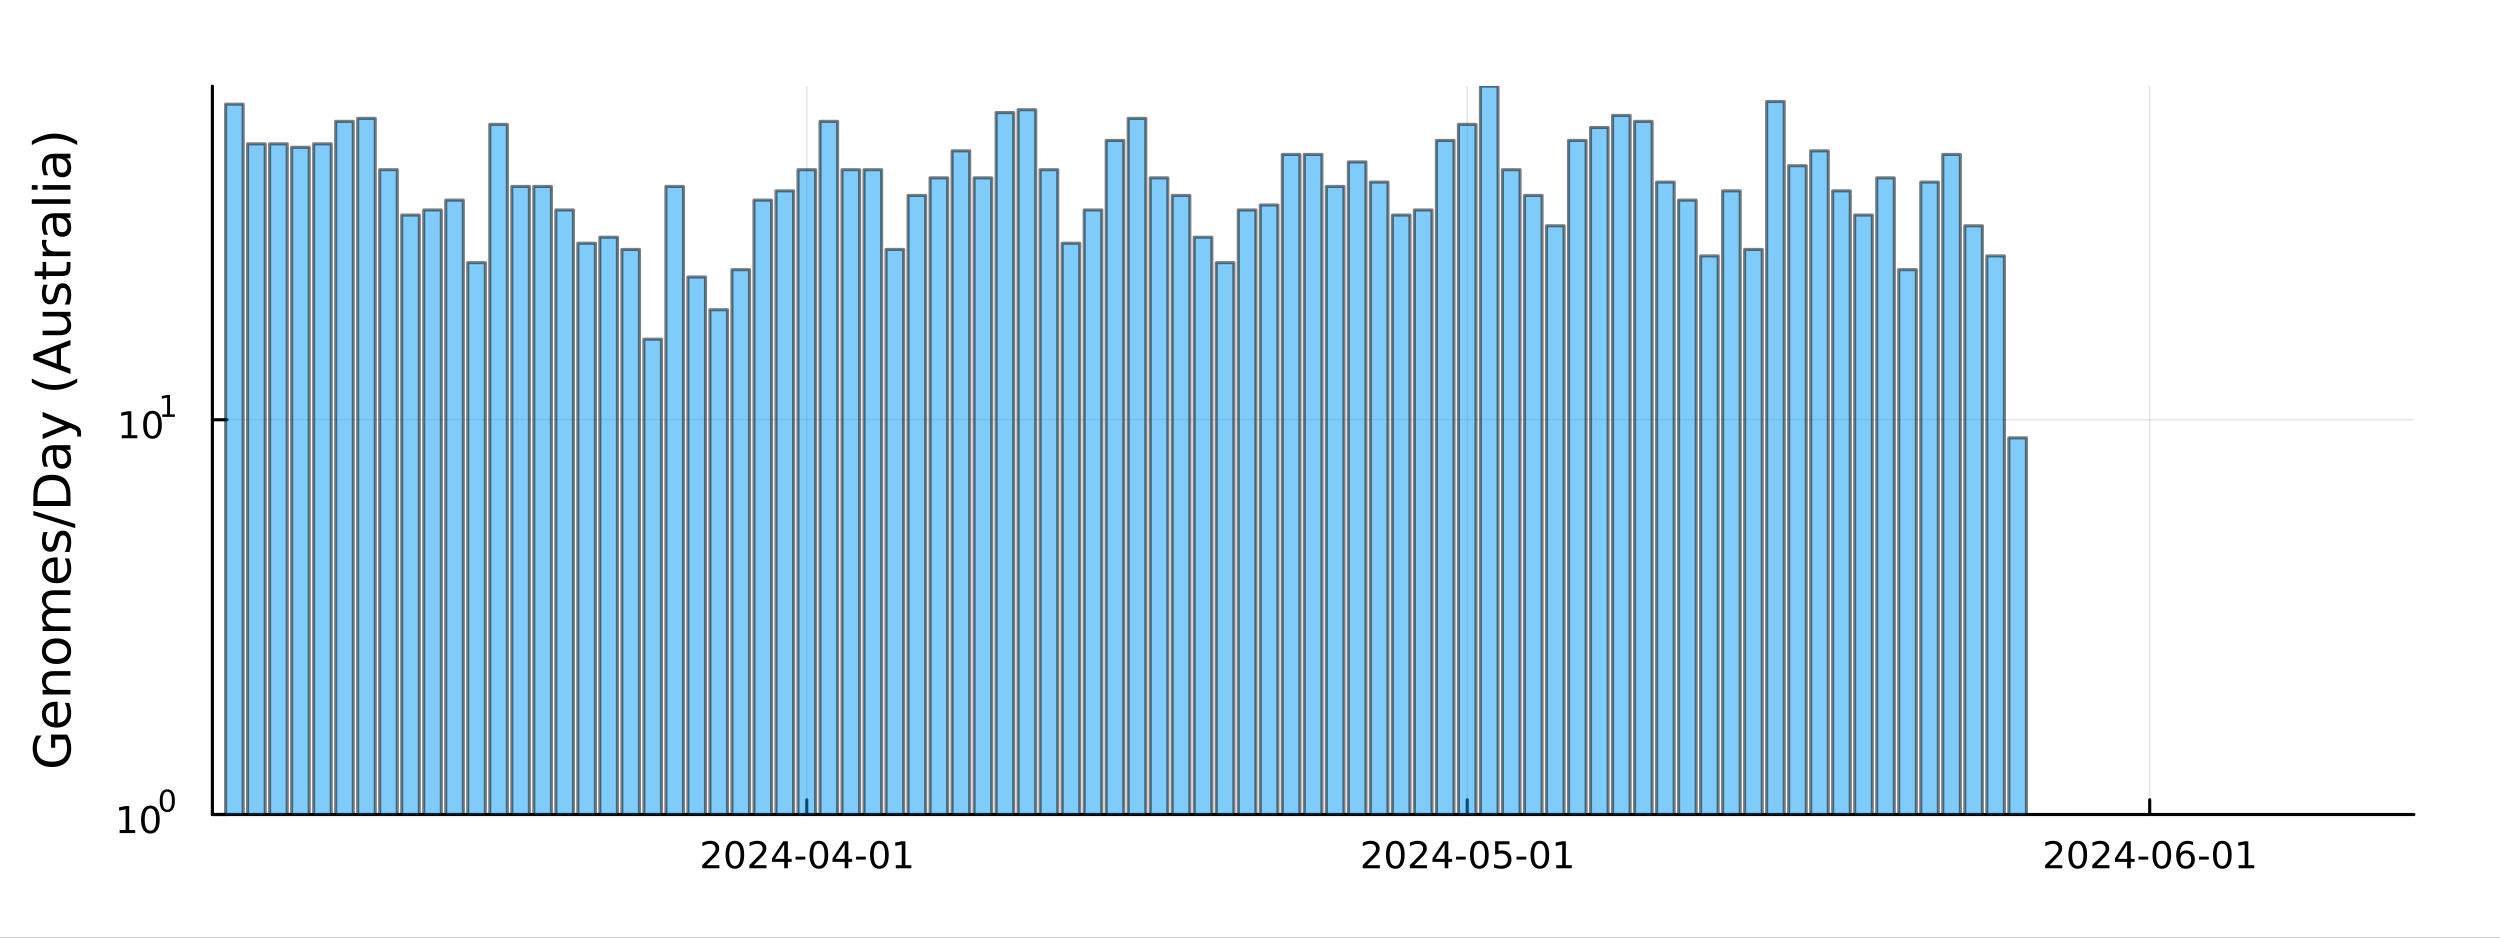 <?xml version="1.0" encoding="utf-8"?>
<svg xmlns="http://www.w3.org/2000/svg" xmlns:xlink="http://www.w3.org/1999/xlink" width="800" height="300" viewBox="0 0 3200 1200">
<rect x="0" y="0" width="3200" height="1200" fill="#333333" stroke="none"/>
<defs>
  <clipPath id="clip410">
    <rect x="0" y="0" width="3200" height="1200"/>
  </clipPath>
</defs>
<path clip-path="url(#clip410)" d="M0 1200 L3200 1200 L3200 0 L0 0  Z" fill="#ffffff" fill-rule="evenodd" fill-opacity="1"/>
<defs>
  <clipPath id="clip411">
    <rect x="640" y="0" width="2241" height="1200"/>
  </clipPath>
</defs>
<path clip-path="url(#clip410)" d="M271.839 1042.58 L3089.76 1042.58 L3089.76 110.236 L271.839 110.236  Z" fill="#ffffff" fill-rule="evenodd" fill-opacity="1"/>
<defs>
  <clipPath id="clip412">
    <rect x="271" y="110" width="2819" height="933"/>
  </clipPath>
</defs>
<polyline clip-path="url(#clip412)" style="stroke:#000000; stroke-linecap:round; stroke-linejoin:round; stroke-width:2; stroke-opacity:0.1; fill:none" points="1032.68,1042.58 1032.68,110.236 "/>
<polyline clip-path="url(#clip412)" style="stroke:#000000; stroke-linecap:round; stroke-linejoin:round; stroke-width:2; stroke-opacity:0.1; fill:none" points="1878.06,1042.58 1878.06,110.236 "/>
<polyline clip-path="url(#clip412)" style="stroke:#000000; stroke-linecap:round; stroke-linejoin:round; stroke-width:2; stroke-opacity:0.1; fill:none" points="2751.61,1042.58 2751.61,110.236 "/>
<polyline clip-path="url(#clip410)" style="stroke:#000000; stroke-linecap:round; stroke-linejoin:round; stroke-width:4; stroke-opacity:1; fill:none" points="271.839,1042.58 3089.76,1042.58 "/>
<polyline clip-path="url(#clip410)" style="stroke:#000000; stroke-linecap:round; stroke-linejoin:round; stroke-width:4; stroke-opacity:1; fill:none" points="1032.68,1042.58 1032.68,1023.68 "/>
<polyline clip-path="url(#clip410)" style="stroke:#000000; stroke-linecap:round; stroke-linejoin:round; stroke-width:4; stroke-opacity:1; fill:none" points="1878.06,1042.58 1878.06,1023.68 "/>
<polyline clip-path="url(#clip410)" style="stroke:#000000; stroke-linecap:round; stroke-linejoin:round; stroke-width:4; stroke-opacity:1; fill:none" points="2751.61,1042.58 2751.61,1023.68 "/>
<path clip-path="url(#clip410)" d="M904.474 1107.44 L920.793 1107.44 L920.793 1111.38 L898.849 1111.38 L898.849 1107.44 Q901.511 1104.69 906.094 1100.06 Q910.7 1095.4 911.881 1094.06 Q914.126 1091.54 915.006 1089.8 Q915.909 1088.04 915.909 1086.35 Q915.909 1083.6 913.964 1081.86 Q912.043 1080.13 908.941 1080.13 Q906.742 1080.13 904.288 1080.89 Q901.858 1081.65 899.08 1083.2 L899.08 1078.48 Q901.904 1077.35 904.358 1076.77 Q906.811 1076.19 908.848 1076.19 Q914.219 1076.19 917.413 1078.88 Q920.608 1081.56 920.608 1086.05 Q920.608 1088.18 919.798 1090.1 Q919.01 1092 916.904 1094.59 Q916.325 1095.26 913.223 1098.48 Q910.122 1101.68 904.474 1107.44 Z" fill="#000000" fill-rule="nonzero" fill-opacity="1" /><path clip-path="url(#clip410)" d="M940.608 1079.89 Q936.996 1079.89 935.168 1083.46 Q933.362 1087 933.362 1094.13 Q933.362 1101.24 935.168 1104.8 Q936.996 1108.34 940.608 1108.34 Q944.242 1108.34 946.047 1104.8 Q947.876 1101.24 947.876 1094.13 Q947.876 1087 946.047 1083.46 Q944.242 1079.89 940.608 1079.89 M940.608 1076.19 Q946.418 1076.19 949.473 1080.8 Q952.552 1085.38 952.552 1094.13 Q952.552 1102.86 949.473 1107.46 Q946.418 1112.05 940.608 1112.05 Q934.797 1112.05 931.719 1107.46 Q928.663 1102.86 928.663 1094.13 Q928.663 1085.38 931.719 1080.8 Q934.797 1076.19 940.608 1076.19 Z" fill="#000000" fill-rule="nonzero" fill-opacity="1" /><path clip-path="url(#clip410)" d="M964.797 1107.44 L981.117 1107.44 L981.117 1111.38 L959.172 1111.38 L959.172 1107.44 Q961.834 1104.69 966.418 1100.06 Q971.024 1095.4 972.205 1094.06 Q974.45 1091.54 975.33 1089.8 Q976.232 1088.04 976.232 1086.35 Q976.232 1083.6 974.288 1081.86 Q972.367 1080.13 969.265 1080.13 Q967.066 1080.13 964.612 1080.89 Q962.182 1081.65 959.404 1083.2 L959.404 1078.48 Q962.228 1077.35 964.682 1076.77 Q967.135 1076.19 969.172 1076.19 Q974.543 1076.19 977.737 1078.88 Q980.931 1081.56 980.931 1086.05 Q980.931 1088.18 980.121 1090.1 Q979.334 1092 977.228 1094.59 Q976.649 1095.26 973.547 1098.48 Q970.445 1101.68 964.797 1107.44 Z" fill="#000000" fill-rule="nonzero" fill-opacity="1" /><path clip-path="url(#clip410)" d="M1003.78 1080.89 L991.973 1099.34 L1003.78 1099.34 L1003.78 1080.89 M1002.55 1076.82 L1008.43 1076.82 L1008.43 1099.34 L1013.36 1099.34 L1013.36 1103.23 L1008.43 1103.23 L1008.43 1111.38 L1003.78 1111.38 L1003.78 1103.23 L988.177 1103.23 L988.177 1098.71 L1002.55 1076.82 Z" fill="#000000" fill-rule="nonzero" fill-opacity="1" /><path clip-path="url(#clip410)" d="M1018.34 1096.49 L1030.82 1096.49 L1030.82 1100.29 L1018.34 1100.29 L1018.34 1096.49 Z" fill="#000000" fill-rule="nonzero" fill-opacity="1" /><path clip-path="url(#clip410)" d="M1048.2 1079.89 Q1044.59 1079.89 1042.76 1083.46 Q1040.95 1087 1040.95 1094.13 Q1040.95 1101.24 1042.76 1104.8 Q1044.59 1108.34 1048.2 1108.34 Q1051.83 1108.34 1053.64 1104.8 Q1055.47 1101.24 1055.47 1094.13 Q1055.47 1087 1053.64 1083.46 Q1051.83 1079.89 1048.2 1079.89 M1048.2 1076.19 Q1054.01 1076.19 1057.07 1080.8 Q1060.14 1085.38 1060.14 1094.13 Q1060.14 1102.86 1057.07 1107.46 Q1054.01 1112.05 1048.2 1112.05 Q1042.39 1112.05 1039.31 1107.46 Q1036.26 1102.86 1036.26 1094.13 Q1036.26 1085.38 1039.31 1080.8 Q1042.39 1076.19 1048.2 1076.19 Z" fill="#000000" fill-rule="nonzero" fill-opacity="1" /><path clip-path="url(#clip410)" d="M1081.21 1080.89 L1069.4 1099.34 L1081.21 1099.34 L1081.21 1080.89 M1079.98 1076.82 L1085.86 1076.82 L1085.86 1099.34 L1090.79 1099.34 L1090.79 1103.23 L1085.86 1103.23 L1085.86 1111.38 L1081.21 1111.38 L1081.21 1103.23 L1065.61 1103.23 L1065.61 1098.71 L1079.98 1076.82 Z" fill="#000000" fill-rule="nonzero" fill-opacity="1" /><path clip-path="url(#clip410)" d="M1095.77 1096.49 L1108.25 1096.49 L1108.25 1100.29 L1095.77 1100.29 L1095.77 1096.49 Z" fill="#000000" fill-rule="nonzero" fill-opacity="1" /><path clip-path="url(#clip410)" d="M1125.63 1079.89 Q1122.02 1079.89 1120.19 1083.46 Q1118.38 1087 1118.38 1094.13 Q1118.38 1101.24 1120.19 1104.8 Q1122.02 1108.34 1125.63 1108.34 Q1129.26 1108.34 1131.07 1104.8 Q1132.9 1101.24 1132.9 1094.13 Q1132.9 1087 1131.07 1083.46 Q1129.26 1079.89 1125.63 1079.89 M1125.63 1076.19 Q1131.44 1076.19 1134.5 1080.8 Q1137.57 1085.38 1137.57 1094.13 Q1137.57 1102.86 1134.5 1107.46 Q1131.44 1112.05 1125.63 1112.05 Q1119.82 1112.05 1116.74 1107.46 Q1113.69 1102.86 1113.69 1094.13 Q1113.69 1085.38 1116.74 1080.8 Q1119.82 1076.19 1125.63 1076.19 Z" fill="#000000" fill-rule="nonzero" fill-opacity="1" /><path clip-path="url(#clip410)" d="M1146.6 1107.44 L1154.24 1107.44 L1154.24 1081.07 L1145.93 1082.74 L1145.93 1078.48 L1154.19 1076.82 L1158.87 1076.82 L1158.87 1107.44 L1166.51 1107.44 L1166.51 1111.38 L1146.6 1111.38 L1146.6 1107.44 Z" fill="#000000" fill-rule="nonzero" fill-opacity="1" /><path clip-path="url(#clip410)" d="M1749.85 1107.44 L1766.17 1107.44 L1766.17 1111.38 L1744.23 1111.38 L1744.23 1107.44 Q1746.89 1104.69 1751.47 1100.06 Q1756.08 1095.4 1757.26 1094.06 Q1759.5 1091.54 1760.38 1089.8 Q1761.29 1088.04 1761.29 1086.35 Q1761.29 1083.6 1759.34 1081.86 Q1757.42 1080.13 1754.32 1080.13 Q1752.12 1080.13 1749.67 1080.89 Q1747.24 1081.65 1744.46 1083.2 L1744.46 1078.48 Q1747.28 1077.35 1749.74 1076.77 Q1752.19 1076.19 1754.23 1076.19 Q1759.6 1076.19 1762.79 1078.88 Q1765.99 1081.56 1765.99 1086.05 Q1765.99 1088.18 1765.17 1090.1 Q1764.39 1092 1762.28 1094.59 Q1761.7 1095.26 1758.6 1098.48 Q1755.5 1101.68 1749.85 1107.44 Z" fill="#000000" fill-rule="nonzero" fill-opacity="1" /><path clip-path="url(#clip410)" d="M1785.98 1079.89 Q1782.37 1079.89 1780.55 1083.46 Q1778.74 1087 1778.74 1094.13 Q1778.74 1101.24 1780.55 1104.8 Q1782.37 1108.34 1785.98 1108.34 Q1789.62 1108.34 1791.42 1104.8 Q1793.25 1101.24 1793.25 1094.13 Q1793.25 1087 1791.42 1083.46 Q1789.62 1079.89 1785.98 1079.89 M1785.98 1076.19 Q1791.8 1076.19 1794.85 1080.8 Q1797.93 1085.38 1797.93 1094.13 Q1797.93 1102.86 1794.85 1107.46 Q1791.8 1112.05 1785.98 1112.05 Q1780.17 1112.05 1777.1 1107.46 Q1774.04 1102.86 1774.04 1094.13 Q1774.04 1085.38 1777.1 1080.8 Q1780.17 1076.19 1785.98 1076.19 Z" fill="#000000" fill-rule="nonzero" fill-opacity="1" /><path clip-path="url(#clip410)" d="M1810.17 1107.44 L1826.49 1107.44 L1826.49 1111.38 L1804.55 1111.38 L1804.55 1107.44 Q1807.21 1104.69 1811.79 1100.06 Q1816.4 1095.4 1817.58 1094.06 Q1819.83 1091.54 1820.71 1089.8 Q1821.61 1088.04 1821.61 1086.35 Q1821.61 1083.6 1819.67 1081.86 Q1817.74 1080.13 1814.64 1080.13 Q1812.44 1080.13 1809.99 1080.89 Q1807.56 1081.65 1804.78 1083.2 L1804.78 1078.48 Q1807.61 1077.35 1810.06 1076.77 Q1812.51 1076.19 1814.55 1076.19 Q1819.92 1076.19 1823.11 1078.88 Q1826.31 1081.56 1826.31 1086.05 Q1826.31 1088.18 1825.5 1090.1 Q1824.71 1092 1822.61 1094.59 Q1822.03 1095.26 1818.92 1098.48 Q1815.82 1101.68 1810.17 1107.44 Z" fill="#000000" fill-rule="nonzero" fill-opacity="1" /><path clip-path="url(#clip410)" d="M1849.16 1080.89 L1837.35 1099.34 L1849.16 1099.34 L1849.16 1080.89 M1847.93 1076.82 L1853.81 1076.82 L1853.81 1099.34 L1858.74 1099.34 L1858.74 1103.23 L1853.81 1103.23 L1853.81 1111.38 L1849.16 1111.38 L1849.16 1103.23 L1833.55 1103.23 L1833.55 1098.71 L1847.93 1076.82 Z" fill="#000000" fill-rule="nonzero" fill-opacity="1" /><path clip-path="url(#clip410)" d="M1863.72 1096.49 L1876.19 1096.49 L1876.19 1100.29 L1863.72 1100.29 L1863.72 1096.49 Z" fill="#000000" fill-rule="nonzero" fill-opacity="1" /><path clip-path="url(#clip410)" d="M1893.58 1079.89 Q1889.97 1079.89 1888.14 1083.46 Q1886.33 1087 1886.33 1094.13 Q1886.33 1101.24 1888.14 1104.8 Q1889.97 1108.34 1893.58 1108.34 Q1897.21 1108.34 1899.02 1104.8 Q1900.85 1101.24 1900.85 1094.13 Q1900.85 1087 1899.02 1083.46 Q1897.21 1079.89 1893.58 1079.89 M1893.58 1076.19 Q1899.39 1076.19 1902.44 1080.8 Q1905.52 1085.38 1905.52 1094.13 Q1905.52 1102.86 1902.44 1107.46 Q1899.39 1112.05 1893.58 1112.05 Q1887.77 1112.05 1884.69 1107.46 Q1881.63 1102.86 1881.63 1094.13 Q1881.63 1085.38 1884.69 1080.8 Q1887.77 1076.19 1893.58 1076.19 Z" fill="#000000" fill-rule="nonzero" fill-opacity="1" /><path clip-path="url(#clip410)" d="M1913.79 1076.82 L1932.14 1076.82 L1932.14 1080.75 L1918.07 1080.75 L1918.07 1089.22 Q1919.09 1088.88 1920.1 1088.71 Q1921.12 1088.53 1922.14 1088.53 Q1927.93 1088.53 1931.31 1091.7 Q1934.69 1094.87 1934.69 1100.29 Q1934.69 1105.87 1931.22 1108.97 Q1927.74 1112.05 1921.42 1112.05 Q1919.25 1112.05 1916.98 1111.68 Q1914.73 1111.31 1912.33 1110.57 L1912.33 1105.87 Q1914.41 1107 1916.63 1107.56 Q1918.85 1108.11 1921.33 1108.11 Q1925.34 1108.11 1927.67 1106.01 Q1930.01 1103.9 1930.01 1100.29 Q1930.01 1096.68 1927.67 1094.57 Q1925.34 1092.46 1921.33 1092.46 Q1919.46 1092.46 1917.58 1092.88 Q1915.73 1093.3 1913.79 1094.18 L1913.79 1076.82 Z" fill="#000000" fill-rule="nonzero" fill-opacity="1" /><path clip-path="url(#clip410)" d="M1941.15 1096.49 L1953.62 1096.49 L1953.62 1100.29 L1941.15 1100.29 L1941.15 1096.49 Z" fill="#000000" fill-rule="nonzero" fill-opacity="1" /><path clip-path="url(#clip410)" d="M1971.01 1079.89 Q1967.4 1079.89 1965.57 1083.46 Q1963.76 1087 1963.76 1094.13 Q1963.76 1101.24 1965.57 1104.8 Q1967.4 1108.34 1971.01 1108.34 Q1974.64 1108.34 1976.45 1104.8 Q1978.28 1101.24 1978.28 1094.13 Q1978.28 1087 1976.45 1083.46 Q1974.64 1079.89 1971.01 1079.89 M1971.01 1076.19 Q1976.82 1076.19 1979.87 1080.8 Q1982.95 1085.38 1982.95 1094.13 Q1982.95 1102.86 1979.87 1107.46 Q1976.82 1112.05 1971.01 1112.05 Q1965.2 1112.05 1962.12 1107.46 Q1959.06 1102.86 1959.06 1094.13 Q1959.06 1085.38 1962.12 1080.8 Q1965.2 1076.19 1971.01 1076.19 Z" fill="#000000" fill-rule="nonzero" fill-opacity="1" /><path clip-path="url(#clip410)" d="M1991.98 1107.44 L1999.62 1107.44 L1999.62 1081.07 L1991.31 1082.74 L1991.31 1078.48 L1999.57 1076.82 L2004.25 1076.82 L2004.25 1107.44 L2011.89 1107.44 L2011.89 1111.38 L1991.98 1111.38 L1991.98 1107.44 Z" fill="#000000" fill-rule="nonzero" fill-opacity="1" /><path clip-path="url(#clip410)" d="M2623.41 1107.44 L2639.73 1107.44 L2639.73 1111.38 L2617.78 1111.38 L2617.78 1107.44 Q2620.44 1104.69 2625.03 1100.06 Q2629.63 1095.4 2630.81 1094.06 Q2633.06 1091.54 2633.94 1089.8 Q2634.84 1088.04 2634.84 1086.35 Q2634.84 1083.6 2632.9 1081.86 Q2630.98 1080.13 2627.88 1080.13 Q2625.68 1080.13 2623.22 1080.89 Q2620.79 1081.65 2618.01 1083.2 L2618.01 1078.48 Q2620.84 1077.35 2623.29 1076.77 Q2625.75 1076.19 2627.78 1076.19 Q2633.15 1076.19 2636.35 1078.88 Q2639.54 1081.56 2639.54 1086.05 Q2639.54 1088.18 2638.73 1090.1 Q2637.94 1092 2635.84 1094.59 Q2635.26 1095.26 2632.16 1098.48 Q2629.06 1101.68 2623.41 1107.44 Z" fill="#000000" fill-rule="nonzero" fill-opacity="1" /><path clip-path="url(#clip410)" d="M2659.54 1079.89 Q2655.93 1079.89 2654.1 1083.46 Q2652.3 1087 2652.3 1094.13 Q2652.3 1101.24 2654.1 1104.8 Q2655.93 1108.34 2659.54 1108.34 Q2663.18 1108.34 2664.98 1104.8 Q2666.81 1101.24 2666.81 1094.13 Q2666.81 1087 2664.98 1083.46 Q2663.18 1079.89 2659.54 1079.89 M2659.54 1076.19 Q2665.35 1076.19 2668.41 1080.8 Q2671.49 1085.38 2671.49 1094.13 Q2671.49 1102.86 2668.41 1107.46 Q2665.35 1112.05 2659.54 1112.05 Q2653.73 1112.05 2650.65 1107.46 Q2647.6 1102.86 2647.6 1094.13 Q2647.6 1085.38 2650.65 1080.8 Q2653.73 1076.19 2659.54 1076.19 Z" fill="#000000" fill-rule="nonzero" fill-opacity="1" /><path clip-path="url(#clip410)" d="M2683.73 1107.44 L2700.05 1107.44 L2700.05 1111.38 L2678.11 1111.38 L2678.11 1107.44 Q2680.77 1104.69 2685.35 1100.06 Q2689.96 1095.4 2691.14 1094.06 Q2693.38 1091.54 2694.26 1089.8 Q2695.17 1088.04 2695.17 1086.35 Q2695.17 1083.6 2693.22 1081.86 Q2691.3 1080.13 2688.2 1080.13 Q2686 1080.13 2683.55 1080.89 Q2681.12 1081.65 2678.34 1083.2 L2678.34 1078.48 Q2681.16 1077.35 2683.62 1076.77 Q2686.07 1076.19 2688.11 1076.19 Q2693.48 1076.19 2696.67 1078.88 Q2699.87 1081.56 2699.87 1086.05 Q2699.87 1088.18 2699.06 1090.1 Q2698.27 1092 2696.16 1094.59 Q2695.58 1095.26 2692.48 1098.48 Q2689.38 1101.68 2683.73 1107.44 Z" fill="#000000" fill-rule="nonzero" fill-opacity="1" /><path clip-path="url(#clip410)" d="M2722.71 1080.89 L2710.91 1099.34 L2722.71 1099.34 L2722.71 1080.89 M2721.49 1076.82 L2727.37 1076.82 L2727.37 1099.34 L2732.3 1099.34 L2732.3 1103.23 L2727.37 1103.23 L2727.37 1111.38 L2722.71 1111.38 L2722.71 1103.23 L2707.11 1103.23 L2707.11 1098.71 L2721.49 1076.82 Z" fill="#000000" fill-rule="nonzero" fill-opacity="1" /><path clip-path="url(#clip410)" d="M2737.27 1096.49 L2749.75 1096.49 L2749.75 1100.29 L2737.27 1100.29 L2737.27 1096.49 Z" fill="#000000" fill-rule="nonzero" fill-opacity="1" /><path clip-path="url(#clip410)" d="M2767.13 1079.89 Q2763.52 1079.89 2761.69 1083.46 Q2759.89 1087 2759.89 1094.13 Q2759.89 1101.24 2761.69 1104.8 Q2763.52 1108.34 2767.13 1108.34 Q2770.77 1108.34 2772.57 1104.8 Q2774.4 1101.24 2774.4 1094.13 Q2774.4 1087 2772.57 1083.46 Q2770.77 1079.89 2767.13 1079.89 M2767.13 1076.19 Q2772.94 1076.19 2776 1080.8 Q2779.08 1085.38 2779.08 1094.13 Q2779.08 1102.86 2776 1107.46 Q2772.94 1112.05 2767.13 1112.05 Q2761.32 1112.05 2758.24 1107.46 Q2755.19 1102.86 2755.19 1094.13 Q2755.19 1085.38 2758.24 1080.8 Q2761.32 1076.19 2767.13 1076.19 Z" fill="#000000" fill-rule="nonzero" fill-opacity="1" /><path clip-path="url(#clip410)" d="M2797.87 1092.23 Q2794.73 1092.23 2792.87 1094.39 Q2791.05 1096.54 2791.05 1100.29 Q2791.05 1104.01 2792.87 1106.19 Q2794.73 1108.34 2797.87 1108.34 Q2801.02 1108.34 2802.85 1106.19 Q2804.7 1104.01 2804.7 1100.29 Q2804.7 1096.54 2802.85 1094.39 Q2801.02 1092.23 2797.87 1092.23 M2807.16 1077.58 L2807.16 1081.84 Q2805.4 1081.01 2803.59 1080.57 Q2801.81 1080.13 2800.05 1080.13 Q2795.42 1080.13 2792.97 1083.25 Q2790.54 1086.38 2790.19 1092.7 Q2791.55 1090.68 2793.61 1089.62 Q2795.68 1088.53 2798.15 1088.53 Q2803.36 1088.53 2806.37 1091.7 Q2809.4 1094.85 2809.4 1100.29 Q2809.4 1105.61 2806.25 1108.83 Q2803.11 1112.05 2797.87 1112.05 Q2791.88 1112.05 2788.71 1107.46 Q2785.54 1102.86 2785.54 1094.13 Q2785.54 1085.94 2789.43 1081.07 Q2793.31 1076.19 2799.86 1076.19 Q2801.62 1076.19 2803.41 1076.54 Q2805.21 1076.89 2807.16 1077.58 Z" fill="#000000" fill-rule="nonzero" fill-opacity="1" /><path clip-path="url(#clip410)" d="M2814.7 1096.49 L2827.18 1096.49 L2827.18 1100.29 L2814.7 1100.29 L2814.7 1096.49 Z" fill="#000000" fill-rule="nonzero" fill-opacity="1" /><path clip-path="url(#clip410)" d="M2844.56 1079.89 Q2840.95 1079.89 2839.12 1083.46 Q2837.32 1087 2837.32 1094.13 Q2837.32 1101.24 2839.12 1104.8 Q2840.95 1108.34 2844.56 1108.34 Q2848.2 1108.34 2850 1104.8 Q2851.83 1101.24 2851.83 1094.13 Q2851.83 1087 2850 1083.46 Q2848.2 1079.89 2844.56 1079.89 M2844.56 1076.19 Q2850.37 1076.19 2853.43 1080.8 Q2856.51 1085.38 2856.51 1094.13 Q2856.51 1102.86 2853.43 1107.46 Q2850.37 1112.05 2844.56 1112.05 Q2838.75 1112.05 2835.67 1107.46 Q2832.62 1102.86 2832.62 1094.13 Q2832.62 1085.38 2835.67 1080.8 Q2838.75 1076.19 2844.56 1076.19 Z" fill="#000000" fill-rule="nonzero" fill-opacity="1" /><path clip-path="url(#clip410)" d="M2865.54 1107.44 L2873.17 1107.44 L2873.17 1081.07 L2864.86 1082.74 L2864.86 1078.48 L2873.13 1076.82 L2877.8 1076.82 L2877.8 1107.44 L2885.44 1107.44 L2885.44 1111.38 L2865.54 1111.38 L2865.54 1107.44 Z" fill="#000000" fill-rule="nonzero" fill-opacity="1" /><polyline clip-path="url(#clip412)" style="stroke:#000000; stroke-linecap:round; stroke-linejoin:round; stroke-width:2; stroke-opacity:0.1; fill:none" points="271.839,1042.58 3089.76,1042.58 "/>
<polyline clip-path="url(#clip412)" style="stroke:#000000; stroke-linecap:round; stroke-linejoin:round; stroke-width:2; stroke-opacity:0.1; fill:none" points="271.839,537.27 3089.76,537.27 "/>
<polyline clip-path="url(#clip410)" style="stroke:#000000; stroke-linecap:round; stroke-linejoin:round; stroke-width:4; stroke-opacity:1; fill:none" points="271.839,1042.58 271.839,110.236 "/>
<polyline clip-path="url(#clip410)" style="stroke:#000000; stroke-linecap:round; stroke-linejoin:round; stroke-width:4; stroke-opacity:1; fill:none" points="271.839,1042.58 290.737,1042.58 "/>
<polyline clip-path="url(#clip410)" style="stroke:#000000; stroke-linecap:round; stroke-linejoin:round; stroke-width:4; stroke-opacity:1; fill:none" points="271.839,537.27 290.737,537.27 "/>
<path clip-path="url(#clip410)" d="M153.134 1062.37 L160.772 1062.37 L160.772 1036 L152.462 1037.67 L152.462 1033.41 L160.726 1031.74 L165.402 1031.74 L165.402 1062.37 L173.041 1062.37 L173.041 1066.3 L153.134 1066.3 L153.134 1062.37 Z" fill="#000000" fill-rule="nonzero" fill-opacity="1" /><path clip-path="url(#clip410)" d="M192.485 1034.82 Q188.874 1034.82 187.045 1038.39 Q185.24 1041.93 185.24 1049.06 Q185.24 1056.16 187.045 1059.73 Q188.874 1063.27 192.485 1063.27 Q196.119 1063.27 197.925 1059.73 Q199.754 1056.16 199.754 1049.06 Q199.754 1041.93 197.925 1038.39 Q196.119 1034.82 192.485 1034.82 M192.485 1031.12 Q198.295 1031.12 201.351 1035.72 Q204.43 1040.31 204.43 1049.06 Q204.43 1057.78 201.351 1062.39 Q198.295 1066.97 192.485 1066.97 Q186.675 1066.97 183.596 1062.39 Q180.541 1057.78 180.541 1049.06 Q180.541 1040.31 183.596 1035.72 Q186.675 1031.12 192.485 1031.12 Z" fill="#000000" fill-rule="nonzero" fill-opacity="1" /><path clip-path="url(#clip410)" d="M214.134 1013.31 Q211.2 1013.31 209.715 1016.21 Q208.248 1019.09 208.248 1024.88 Q208.248 1030.66 209.715 1033.55 Q211.2 1036.43 214.134 1036.43 Q217.087 1036.43 218.554 1033.55 Q220.04 1030.66 220.04 1024.88 Q220.04 1019.09 218.554 1016.21 Q217.087 1013.31 214.134 1013.31 M214.134 1010.31 Q218.855 1010.31 221.338 1014.05 Q223.839 1017.77 223.839 1024.88 Q223.839 1031.97 221.338 1035.71 Q218.855 1039.44 214.134 1039.44 Q209.414 1039.44 206.912 1035.71 Q204.43 1031.97 204.43 1024.88 Q204.43 1017.77 206.912 1014.05 Q209.414 1010.31 214.134 1010.31 Z" fill="#000000" fill-rule="nonzero" fill-opacity="1" /><path clip-path="url(#clip410)" d="M155.823 557.062 L163.462 557.062 L163.462 530.696 L155.152 532.363 L155.152 528.104 L163.416 526.437 L168.092 526.437 L168.092 557.062 L175.73 557.062 L175.73 560.997 L155.823 560.997 L155.823 557.062 Z" fill="#000000" fill-rule="nonzero" fill-opacity="1" /><path clip-path="url(#clip410)" d="M195.175 529.516 Q191.564 529.516 189.735 533.081 Q187.929 536.622 187.929 543.752 Q187.929 550.858 189.735 554.423 Q191.564 557.965 195.175 557.965 Q198.809 557.965 200.615 554.423 Q202.443 550.858 202.443 543.752 Q202.443 536.622 200.615 533.081 Q198.809 529.516 195.175 529.516 M195.175 525.812 Q200.985 525.812 204.04 530.419 Q207.119 535.002 207.119 543.752 Q207.119 552.479 204.04 557.085 Q200.985 561.668 195.175 561.668 Q189.365 561.668 186.286 557.085 Q183.23 552.479 183.23 543.752 Q183.23 535.002 186.286 530.419 Q189.365 525.812 195.175 525.812 Z" fill="#000000" fill-rule="nonzero" fill-opacity="1" /><path clip-path="url(#clip410)" d="M207.665 530.389 L213.871 530.389 L213.871 508.967 L207.119 510.322 L207.119 506.861 L213.833 505.507 L217.633 505.507 L217.633 530.389 L223.839 530.389 L223.839 533.587 L207.665 533.587 L207.665 530.389 Z" fill="#000000" fill-rule="nonzero" fill-opacity="1" /><path clip-path="url(#clip410)" d="M83.427 946.62 L70.664 946.62 L70.664 957.123 L65.38 957.123 L65.38 940.254 L85.782 940.254 Q88.424 943.978 89.793 948.466 Q91.129 952.953 91.129 958.046 Q91.129 969.186 84.636 975.488 Q78.111 981.758 66.494 981.758 Q54.845 981.758 48.352 975.488 Q41.827 969.186 41.827 958.046 Q41.827 953.399 42.973 949.23 Q44.119 945.028 46.347 941.495 L53.19 941.495 Q50.166 945.06 48.638 949.07 Q47.11 953.081 47.11 957.505 Q47.11 966.226 51.98 970.618 Q56.85 974.979 66.494 974.979 Q76.106 974.979 80.976 970.618 Q85.846 966.226 85.846 957.505 Q85.846 954.099 85.273 951.426 Q84.668 948.752 83.427 946.62 Z" fill="#000000" fill-rule="nonzero" fill-opacity="1" /><path clip-path="url(#clip410)" d="M70.918 898.272 L73.783 898.272 L73.783 925.199 Q79.83 924.817 83.013 921.571 Q86.164 918.292 86.164 912.468 Q86.164 909.094 85.337 905.943 Q84.509 902.76 82.854 899.641 L88.392 899.641 Q89.729 902.792 90.429 906.102 Q91.129 909.412 91.129 912.818 Q91.129 921.348 86.164 926.345 Q81.199 931.31 72.732 931.31 Q63.98 931.31 58.855 926.599 Q53.699 921.857 53.699 913.836 Q53.699 906.643 58.346 902.473 Q62.961 898.272 70.918 898.272 M69.2 904.128 Q64.393 904.192 61.529 906.834 Q58.664 909.444 58.664 913.773 Q58.664 918.674 61.433 921.634 Q64.202 924.562 69.231 925.008 L69.2 904.128 Z" fill="#000000" fill-rule="nonzero" fill-opacity="1" /><path clip-path="url(#clip410)" d="M68.69 859.027 L90.206 859.027 L90.206 864.884 L68.881 864.884 Q63.82 864.884 61.306 866.857 Q58.791 868.831 58.791 872.777 Q58.791 877.52 61.815 880.257 Q64.839 882.994 70.059 882.994 L90.206 882.994 L90.206 888.883 L54.558 888.883 L54.558 882.994 L60.096 882.994 Q56.882 880.894 55.29 878.061 Q53.699 875.196 53.699 871.472 Q53.699 865.329 57.518 862.178 Q61.306 859.027 68.69 859.027 Z" fill="#000000" fill-rule="nonzero" fill-opacity="1" /><path clip-path="url(#clip410)" d="M58.664 833.533 Q58.664 838.243 62.356 840.981 Q66.017 843.718 72.414 843.718 Q78.812 843.718 82.504 841.012 Q86.164 838.275 86.164 833.533 Q86.164 828.854 82.472 826.117 Q78.78 823.379 72.414 823.379 Q66.08 823.379 62.388 826.117 Q58.664 828.854 58.664 833.533 M53.699 833.533 Q53.699 825.894 58.664 821.533 Q63.63 817.173 72.414 817.173 Q81.167 817.173 86.164 821.533 Q91.129 825.894 91.129 833.533 Q91.129 841.203 86.164 845.564 Q81.167 849.893 72.414 849.893 Q63.63 849.893 58.664 845.564 Q53.699 841.203 53.699 833.533 Z" fill="#000000" fill-rule="nonzero" fill-opacity="1" /><path clip-path="url(#clip410)" d="M61.401 779.711 Q57.455 777.515 55.577 774.459 Q53.699 771.403 53.699 767.266 Q53.699 761.696 57.614 758.672 Q61.497 755.648 68.69 755.648 L90.206 755.648 L90.206 761.537 L68.881 761.537 Q63.757 761.537 61.274 763.351 Q58.791 765.165 58.791 768.889 Q58.791 773.441 61.815 776.082 Q64.839 778.724 70.059 778.724 L90.206 778.724 L90.206 784.612 L68.881 784.612 Q63.725 784.612 61.274 786.427 Q58.791 788.241 58.791 792.028 Q58.791 796.516 61.847 799.158 Q64.871 801.8 70.059 801.8 L90.206 801.8 L90.206 807.688 L54.558 807.688 L54.558 801.8 L60.096 801.8 Q56.818 799.795 55.259 796.994 Q53.699 794.193 53.699 790.341 Q53.699 786.458 55.672 783.753 Q57.646 781.016 61.401 779.711 Z" fill="#000000" fill-rule="nonzero" fill-opacity="1" /><path clip-path="url(#clip410)" d="M70.918 713.476 L73.783 713.476 L73.783 740.403 Q79.83 740.021 83.013 736.774 Q86.164 733.496 86.164 727.671 Q86.164 724.297 85.337 721.146 Q84.509 717.963 82.854 714.844 L88.392 714.844 Q89.729 717.995 90.429 721.305 Q91.129 724.616 91.129 728.021 Q91.129 736.551 86.164 741.548 Q81.199 746.514 72.732 746.514 Q63.98 746.514 58.855 741.803 Q53.699 737.061 53.699 729.04 Q53.699 721.846 58.346 717.677 Q62.961 713.476 70.918 713.476 M69.2 719.332 Q64.393 719.396 61.529 722.037 Q58.664 724.647 58.664 728.976 Q58.664 733.878 61.433 736.838 Q64.202 739.766 69.231 740.212 L69.2 719.332 Z" fill="#000000" fill-rule="nonzero" fill-opacity="1" /><path clip-path="url(#clip410)" d="M55.609 681.138 L61.147 681.138 Q59.874 683.62 59.237 686.294 Q58.601 688.968 58.601 691.832 Q58.601 696.193 59.937 698.389 Q61.274 700.553 63.948 700.553 Q65.985 700.553 67.162 698.994 Q68.308 697.434 69.359 692.723 L69.804 690.718 Q71.141 684.48 73.592 681.87 Q76.011 679.228 80.371 679.228 Q85.337 679.228 88.233 683.175 Q91.129 687.09 91.129 693.965 Q91.129 696.829 90.556 699.948 Q90.015 703.036 88.901 706.473 L82.854 706.473 Q84.541 703.227 85.4 700.076 Q86.228 696.925 86.228 693.837 Q86.228 689.7 84.827 687.472 Q83.395 685.244 80.817 685.244 Q78.43 685.244 77.157 686.867 Q75.883 688.458 74.706 693.901 L74.228 695.938 Q73.082 701.381 70.727 703.8 Q68.34 706.219 64.202 706.219 Q59.173 706.219 56.436 702.654 Q53.699 699.089 53.699 692.532 Q53.699 689.286 54.176 686.421 Q54.654 683.557 55.609 681.138 Z" fill="#000000" fill-rule="nonzero" fill-opacity="1" /><path clip-path="url(#clip410)" d="M42.686 659.494 L42.686 654.084 L96.254 670.634 L96.254 676.045 L42.686 659.494 Z" fill="#000000" fill-rule="nonzero" fill-opacity="1" /><path clip-path="url(#clip410)" d="M47.97 641.257 L84.923 641.257 L84.923 633.49 Q84.923 623.655 80.467 619.104 Q76.011 614.521 66.398 614.521 Q56.85 614.521 52.426 619.104 Q47.97 623.655 47.97 633.49 L47.97 641.257 M42.686 647.686 L42.686 634.477 Q42.686 620.664 48.447 614.202 Q54.176 607.741 66.398 607.741 Q78.684 607.741 84.445 614.234 Q90.206 620.727 90.206 634.477 L90.206 647.686 L42.686 647.686 Z" fill="#000000" fill-rule="nonzero" fill-opacity="1" /><path clip-path="url(#clip410)" d="M72.287 581.546 Q72.287 588.644 73.91 591.381 Q75.533 594.119 79.448 594.119 Q82.567 594.119 84.413 592.082 Q86.228 590.013 86.228 586.48 Q86.228 581.61 82.79 578.682 Q79.321 575.722 73.592 575.722 L72.287 575.722 L72.287 581.546 M69.868 569.865 L90.206 569.865 L90.206 575.722 L84.795 575.722 Q88.042 577.727 89.602 580.719 Q91.129 583.711 91.129 588.039 Q91.129 593.514 88.074 596.76 Q84.986 599.975 79.83 599.975 Q73.815 599.975 70.759 595.965 Q67.704 591.922 67.704 583.933 L67.704 575.722 L67.131 575.722 Q63.088 575.722 60.892 578.395 Q58.664 581.037 58.664 585.843 Q58.664 588.899 59.396 591.795 Q60.128 594.691 61.592 597.365 L56.182 597.365 Q54.94 594.15 54.336 591.127 Q53.699 588.103 53.699 585.238 Q53.699 577.504 57.709 573.685 Q61.72 569.865 69.868 569.865 Z" fill="#000000" fill-rule="nonzero" fill-opacity="1" /><path clip-path="url(#clip410)" d="M93.516 542.97 Q99.882 545.453 101.824 547.808 Q103.765 550.163 103.765 554.11 L103.765 558.789 L98.864 558.789 L98.864 555.351 Q98.864 552.932 97.718 551.596 Q96.572 550.259 92.307 548.636 L89.633 547.585 L54.558 562.004 L54.558 555.797 L82.44 544.657 L54.558 533.517 L54.558 527.31 L93.516 542.97 Z" fill="#000000" fill-rule="nonzero" fill-opacity="1" /><path clip-path="url(#clip410)" d="M40.745 484.437 Q48.065 488.702 55.227 490.771 Q62.388 492.84 69.74 492.84 Q77.093 492.84 84.318 490.771 Q91.511 488.671 98.8 484.437 L98.8 489.53 Q91.32 494.304 84.095 496.691 Q76.87 499.047 69.74 499.047 Q62.643 499.047 55.45 496.691 Q48.256 494.336 40.745 489.53 L40.745 484.437 Z" fill="#000000" fill-rule="nonzero" fill-opacity="1" /><path clip-path="url(#clip410)" d="M49.02 456.938 L72.669 465.659 L72.669 448.185 L49.02 456.938 M42.686 460.566 L42.686 453.277 L90.206 435.167 L90.206 441.851 L78.016 446.18 L78.016 467.6 L90.206 471.929 L90.206 478.708 L42.686 460.566 Z" fill="#000000" fill-rule="nonzero" fill-opacity="1" /><path clip-path="url(#clip410)" d="M76.138 429.088 L54.558 429.088 L54.558 423.231 L75.915 423.231 Q80.976 423.231 83.522 421.258 Q86.037 419.284 86.037 415.338 Q86.037 410.595 83.013 407.858 Q79.989 405.089 74.769 405.089 L54.558 405.089 L54.558 399.232 L90.206 399.232 L90.206 405.089 L84.732 405.089 Q87.978 407.221 89.57 410.054 Q91.129 412.855 91.129 416.579 Q91.129 422.722 87.31 425.905 Q83.49 429.088 76.138 429.088 M53.699 414.351 L53.699 414.351 Z" fill="#000000" fill-rule="nonzero" fill-opacity="1" /><path clip-path="url(#clip410)" d="M55.609 364.444 L61.147 364.444 Q59.874 366.926 59.237 369.6 Q58.601 372.274 58.601 375.138 Q58.601 379.499 59.937 381.695 Q61.274 383.859 63.948 383.859 Q65.985 383.859 67.162 382.3 Q68.308 380.74 69.359 376.029 L69.804 374.024 Q71.141 367.786 73.592 365.176 Q76.011 362.534 80.371 362.534 Q85.337 362.534 88.233 366.481 Q91.129 370.396 91.129 377.271 Q91.129 380.135 90.556 383.255 Q90.015 386.342 88.901 389.779 L82.854 389.779 Q84.541 386.533 85.4 383.382 Q86.228 380.231 86.228 377.143 Q86.228 373.006 84.827 370.778 Q83.395 368.55 80.817 368.55 Q78.43 368.55 77.157 370.173 Q75.883 371.764 74.706 377.207 L74.228 379.244 Q73.082 384.687 70.727 387.106 Q68.34 389.525 64.202 389.525 Q59.173 389.525 56.436 385.96 Q53.699 382.395 53.699 375.838 Q53.699 372.592 54.176 369.727 Q54.654 366.863 55.609 364.444 Z" fill="#000000" fill-rule="nonzero" fill-opacity="1" /><path clip-path="url(#clip410)" d="M44.437 347.416 L54.558 347.416 L54.558 335.353 L59.11 335.353 L59.11 347.416 L78.462 347.416 Q82.822 347.416 84.063 346.238 Q85.305 345.028 85.305 341.368 L85.305 335.353 L90.206 335.353 L90.206 341.368 Q90.206 348.148 87.692 350.726 Q85.145 353.304 78.462 353.304 L59.11 353.304 L59.11 357.601 L54.558 357.601 L54.558 353.304 L44.437 353.304 L44.437 347.416 Z" fill="#000000" fill-rule="nonzero" fill-opacity="1" /><path clip-path="url(#clip410)" d="M60.033 306.993 Q59.46 307.98 59.205 309.158 Q58.919 310.304 58.919 311.704 Q58.919 316.669 62.165 319.343 Q65.38 321.985 71.427 321.985 L90.206 321.985 L90.206 327.873 L54.558 327.873 L54.558 321.985 L60.096 321.985 Q56.85 320.139 55.29 317.178 Q53.699 314.218 53.699 309.985 Q53.699 309.381 53.794 308.648 Q53.858 307.916 54.017 307.025 L60.033 306.993 Z" fill="#000000" fill-rule="nonzero" fill-opacity="1" /><path clip-path="url(#clip410)" d="M72.287 284.65 Q72.287 291.747 73.91 294.485 Q75.533 297.222 79.448 297.222 Q82.567 297.222 84.413 295.185 Q86.228 293.116 86.228 289.583 Q86.228 284.713 82.79 281.785 Q79.321 278.825 73.592 278.825 L72.287 278.825 L72.287 284.65 M69.868 272.969 L90.206 272.969 L90.206 278.825 L84.795 278.825 Q88.042 280.83 89.602 283.822 Q91.129 286.814 91.129 291.143 Q91.129 296.617 88.074 299.864 Q84.986 303.078 79.83 303.078 Q73.815 303.078 70.759 299.068 Q67.704 295.026 67.704 287.037 L67.704 278.825 L67.131 278.825 Q63.088 278.825 60.892 281.499 Q58.664 284.14 58.664 288.947 Q58.664 292.002 59.396 294.899 Q60.128 297.795 61.592 300.469 L56.182 300.469 Q54.94 297.254 54.336 294.23 Q53.699 291.206 53.699 288.342 Q53.699 280.608 57.709 276.788 Q61.72 272.969 69.868 272.969 Z" fill="#000000" fill-rule="nonzero" fill-opacity="1" /><path clip-path="url(#clip410)" d="M40.681 260.906 L40.681 255.049 L90.206 255.049 L90.206 260.906 L40.681 260.906 Z" fill="#000000" fill-rule="nonzero" fill-opacity="1" /><path clip-path="url(#clip410)" d="M54.558 242.795 L54.558 236.939 L90.206 236.939 L90.206 242.795 L54.558 242.795 M40.681 242.795 L40.681 236.939 L48.097 236.939 L48.097 242.795 L40.681 242.795 Z" fill="#000000" fill-rule="nonzero" fill-opacity="1" /><path clip-path="url(#clip410)" d="M72.287 208.484 Q72.287 215.582 73.91 218.319 Q75.533 221.056 79.448 221.056 Q82.567 221.056 84.413 219.019 Q86.228 216.95 86.228 213.417 Q86.228 208.548 82.79 205.619 Q79.321 202.659 73.592 202.659 L72.287 202.659 L72.287 208.484 M69.868 196.803 L90.206 196.803 L90.206 202.659 L84.795 202.659 Q88.042 204.665 89.602 207.657 Q91.129 210.648 91.129 214.977 Q91.129 220.452 88.074 223.698 Q84.986 226.913 79.83 226.913 Q73.815 226.913 70.759 222.902 Q67.704 218.86 67.704 210.871 L67.704 202.659 L67.131 202.659 Q63.088 202.659 60.892 205.333 Q58.664 207.975 58.664 212.781 Q58.664 215.836 59.396 218.733 Q60.128 221.629 61.592 224.303 L56.182 224.303 Q54.94 221.088 54.336 218.064 Q53.699 215.041 53.699 212.176 Q53.699 204.442 57.709 200.622 Q61.72 196.803 69.868 196.803 Z" fill="#000000" fill-rule="nonzero" fill-opacity="1" /><path clip-path="url(#clip410)" d="M40.745 185.663 L40.745 180.57 Q48.256 175.796 55.45 173.441 Q62.643 171.054 69.74 171.054 Q76.87 171.054 84.095 173.441 Q91.32 175.796 98.8 180.57 L98.8 185.663 Q91.511 181.43 84.318 179.361 Q77.093 177.26 69.74 177.26 Q62.388 177.26 55.227 179.361 Q48.065 181.43 40.745 185.663 Z" fill="#000000" fill-rule="nonzero" fill-opacity="1" /><path clip-path="url(#clip412)" d="M288.747 133.358 L288.747 1042.58 L311.29 1042.58 L311.29 133.358 L288.747 133.358 L288.747 133.358  Z" fill="#009af9" fill-rule="evenodd" fill-opacity="0.5"/>
<polyline clip-path="url(#clip412)" style="stroke:#000000; stroke-linecap:round; stroke-linejoin:round; stroke-width:4; stroke-opacity:0.5; fill:none" points="288.747,133.358 288.747,1042.58 311.29,1042.58 311.29,133.358 288.747,133.358 "/>
<path clip-path="url(#clip412)" d="M316.926 184.076 L316.926 1042.58 L339.469 1042.58 L339.469 184.076 L316.926 184.076 L316.926 184.076  Z" fill="#009af9" fill-rule="evenodd" fill-opacity="0.5"/>
<polyline clip-path="url(#clip412)" style="stroke:#000000; stroke-linecap:round; stroke-linejoin:round; stroke-width:4; stroke-opacity:0.5; fill:none" points="316.926,184.076 316.926,1042.58 339.469,1042.58 339.469,184.076 316.926,184.076 "/>
<path clip-path="url(#clip412)" d="M345.105 184.076 L345.105 1042.58 L367.649 1042.58 L367.649 184.076 L345.105 184.076 L345.105 184.076  Z" fill="#009af9" fill-rule="evenodd" fill-opacity="0.5"/>
<polyline clip-path="url(#clip412)" style="stroke:#000000; stroke-linecap:round; stroke-linejoin:round; stroke-width:4; stroke-opacity:0.5; fill:none" points="345.105,184.076 345.105,1042.58 367.649,1042.58 367.649,184.076 345.105,184.076 "/>
<path clip-path="url(#clip412)" d="M373.285 188.509 L373.285 1042.58 L395.828 1042.58 L395.828 188.509 L373.285 188.509 L373.285 188.509  Z" fill="#009af9" fill-rule="evenodd" fill-opacity="0.5"/>
<polyline clip-path="url(#clip412)" style="stroke:#000000; stroke-linecap:round; stroke-linejoin:round; stroke-width:4; stroke-opacity:0.5; fill:none" points="373.285,188.509 373.285,1042.58 395.828,1042.58 395.828,188.509 373.285,188.509 "/>
<path clip-path="url(#clip412)" d="M401.464 184.076 L401.464 1042.58 L424.007 1042.58 L424.007 184.076 L401.464 184.076 L401.464 184.076  Z" fill="#009af9" fill-rule="evenodd" fill-opacity="0.5"/>
<polyline clip-path="url(#clip412)" style="stroke:#000000; stroke-linecap:round; stroke-linejoin:round; stroke-width:4; stroke-opacity:0.5; fill:none" points="401.464,184.076 401.464,1042.58 424.007,1042.58 424.007,184.076 401.464,184.076 "/>
<path clip-path="url(#clip412)" d="M429.643 155.321 L429.643 1042.58 L452.186 1042.58 L452.186 155.321 L429.643 155.321 L429.643 155.321  Z" fill="#009af9" fill-rule="evenodd" fill-opacity="0.5"/>
<polyline clip-path="url(#clip412)" style="stroke:#000000; stroke-linecap:round; stroke-linejoin:round; stroke-width:4; stroke-opacity:0.5; fill:none" points="429.643,155.321 429.643,1042.58 452.186,1042.58 452.186,155.321 429.643,155.321 "/>
<path clip-path="url(#clip412)" d="M457.822 151.505 L457.822 1042.58 L480.366 1042.58 L480.366 151.505 L457.822 151.505 L457.822 151.505  Z" fill="#009af9" fill-rule="evenodd" fill-opacity="0.5"/>
<polyline clip-path="url(#clip412)" style="stroke:#000000; stroke-linecap:round; stroke-linejoin:round; stroke-width:4; stroke-opacity:0.5; fill:none" points="457.822,151.505 457.822,1042.58 480.366,1042.58 480.366,151.505 457.822,151.505 "/>
<path clip-path="url(#clip412)" d="M486.001 217.174 L486.001 1042.58 L508.545 1042.58 L508.545 217.174 L486.001 217.174 L486.001 217.174  Z" fill="#009af9" fill-rule="evenodd" fill-opacity="0.5"/>
<polyline clip-path="url(#clip412)" style="stroke:#000000; stroke-linecap:round; stroke-linejoin:round; stroke-width:4; stroke-opacity:0.5; fill:none" points="486.001,217.174 486.001,1042.58 508.545,1042.58 508.545,217.174 486.001,217.174 "/>
<path clip-path="url(#clip412)" d="M514.181 275.261 L514.181 1042.58 L536.724 1042.58 L536.724 275.261 L514.181 275.261 L514.181 275.261  Z" fill="#009af9" fill-rule="evenodd" fill-opacity="0.5"/>
<polyline clip-path="url(#clip412)" style="stroke:#000000; stroke-linecap:round; stroke-linejoin:round; stroke-width:4; stroke-opacity:0.5; fill:none" points="514.181,275.261 514.181,1042.58 536.724,1042.58 536.724,275.261 514.181,275.261 "/>
<path clip-path="url(#clip412)" d="M542.36 268.71 L542.36 1042.58 L564.903 1042.58 L564.903 268.71 L542.36 268.71 L542.36 268.71  Z" fill="#009af9" fill-rule="evenodd" fill-opacity="0.5"/>
<polyline clip-path="url(#clip412)" style="stroke:#000000; stroke-linecap:round; stroke-linejoin:round; stroke-width:4; stroke-opacity:0.5; fill:none" points="542.36,268.71 542.36,1042.58 564.903,1042.58 564.903,268.71 542.36,268.71 "/>
<path clip-path="url(#clip412)" d="M570.539 256.166 L570.539 1042.58 L593.083 1042.58 L593.083 256.166 L570.539 256.166 L570.539 256.166  Z" fill="#009af9" fill-rule="evenodd" fill-opacity="0.5"/>
<polyline clip-path="url(#clip412)" style="stroke:#000000; stroke-linecap:round; stroke-linejoin:round; stroke-width:4; stroke-opacity:0.5; fill:none" points="570.539,256.166 570.539,1042.58 593.083,1042.58 593.083,256.166 570.539,256.166 "/>
<path clip-path="url(#clip412)" d="M598.718 336.188 L598.718 1042.58 L621.262 1042.58 L621.262 336.188 L598.718 336.188 L598.718 336.188  Z" fill="#009af9" fill-rule="evenodd" fill-opacity="0.5"/>
<polyline clip-path="url(#clip412)" style="stroke:#000000; stroke-linecap:round; stroke-linejoin:round; stroke-width:4; stroke-opacity:0.5; fill:none" points="598.718,336.188 598.718,1042.58 621.262,1042.58 621.262,336.188 598.718,336.188 "/>
<path clip-path="url(#clip412)" d="M626.898 159.205 L626.898 1042.58 L649.441 1042.58 L649.441 159.205 L626.898 159.205 L626.898 159.205  Z" fill="#009af9" fill-rule="evenodd" fill-opacity="0.5"/>
<polyline clip-path="url(#clip412)" style="stroke:#000000; stroke-linecap:round; stroke-linejoin:round; stroke-width:4; stroke-opacity:0.5; fill:none" points="626.898,159.205 626.898,1042.58 649.441,1042.58 649.441,159.205 626.898,159.205 "/>
<path clip-path="url(#clip412)" d="M655.077 238.601 L655.077 1042.58 L677.62 1042.58 L677.62 238.601 L655.077 238.601 L655.077 238.601  Z" fill="#009af9" fill-rule="evenodd" fill-opacity="0.5"/>
<polyline clip-path="url(#clip412)" style="stroke:#000000; stroke-linecap:round; stroke-linejoin:round; stroke-width:4; stroke-opacity:0.5; fill:none" points="655.077,238.601 655.077,1042.58 677.62,1042.58 677.62,238.601 655.077,238.601 "/>
<path clip-path="url(#clip412)" d="M683.256 238.601 L683.256 1042.58 L705.8 1042.58 L705.8 238.601 L683.256 238.601 L683.256 238.601  Z" fill="#009af9" fill-rule="evenodd" fill-opacity="0.5"/>
<polyline clip-path="url(#clip412)" style="stroke:#000000; stroke-linecap:round; stroke-linejoin:round; stroke-width:4; stroke-opacity:0.5; fill:none" points="683.256,238.601 683.256,1042.58 705.8,1042.58 705.8,238.601 683.256,238.601 "/>
<path clip-path="url(#clip412)" d="M711.435 268.71 L711.435 1042.58 L733.979 1042.58 L733.979 268.71 L711.435 268.71 L711.435 268.71  Z" fill="#009af9" fill-rule="evenodd" fill-opacity="0.5"/>
<polyline clip-path="url(#clip412)" style="stroke:#000000; stroke-linecap:round; stroke-linejoin:round; stroke-width:4; stroke-opacity:0.5; fill:none" points="711.435,268.71 711.435,1042.58 733.979,1042.58 733.979,268.71 711.435,268.71 "/>
<path clip-path="url(#clip412)" d="M739.615 311.318 L739.615 1042.58 L762.158 1042.58 L762.158 311.318 L739.615 311.318 L739.615 311.318  Z" fill="#009af9" fill-rule="evenodd" fill-opacity="0.5"/>
<polyline clip-path="url(#clip412)" style="stroke:#000000; stroke-linecap:round; stroke-linejoin:round; stroke-width:4; stroke-opacity:0.5; fill:none" points="739.615,311.318 739.615,1042.58 762.158,1042.58 762.158,311.318 739.615,311.318 "/>
<path clip-path="url(#clip412)" d="M767.794 303.617 L767.794 1042.58 L790.337 1042.58 L790.337 303.617 L767.794 303.617 L767.794 303.617  Z" fill="#009af9" fill-rule="evenodd" fill-opacity="0.5"/>
<polyline clip-path="url(#clip412)" style="stroke:#000000; stroke-linecap:round; stroke-linejoin:round; stroke-width:4; stroke-opacity:0.5; fill:none" points="767.794,303.617 767.794,1042.58 790.337,1042.58 790.337,303.617 767.794,303.617 "/>
<path clip-path="url(#clip412)" d="M795.973 319.299 L795.973 1042.58 L818.517 1042.58 L818.517 319.299 L795.973 319.299 L795.973 319.299  Z" fill="#009af9" fill-rule="evenodd" fill-opacity="0.5"/>
<polyline clip-path="url(#clip412)" style="stroke:#000000; stroke-linecap:round; stroke-linejoin:round; stroke-width:4; stroke-opacity:0.5; fill:none" points="795.973,319.299 795.973,1042.58 818.517,1042.58 818.517,319.299 795.973,319.299 "/>
<path clip-path="url(#clip412)" d="M824.152 434.126 L824.152 1042.58 L846.696 1042.58 L846.696 434.126 L824.152 434.126 L824.152 434.126  Z" fill="#009af9" fill-rule="evenodd" fill-opacity="0.5"/>
<polyline clip-path="url(#clip412)" style="stroke:#000000; stroke-linecap:round; stroke-linejoin:round; stroke-width:4; stroke-opacity:0.5; fill:none" points="824.152,434.126 824.152,1042.58 846.696,1042.58 846.696,434.126 824.152,434.126 "/>
<path clip-path="url(#clip412)" d="M852.332 238.601 L852.332 1042.58 L874.875 1042.58 L874.875 238.601 L852.332 238.601 L852.332 238.601  Z" fill="#009af9" fill-rule="evenodd" fill-opacity="0.5"/>
<polyline clip-path="url(#clip412)" style="stroke:#000000; stroke-linecap:round; stroke-linejoin:round; stroke-width:4; stroke-opacity:0.5; fill:none" points="852.332,238.601 852.332,1042.58 874.875,1042.58 874.875,238.601 852.332,238.601 "/>
<path clip-path="url(#clip412)" d="M880.511 354.486 L880.511 1042.58 L903.054 1042.58 L903.054 354.486 L880.511 354.486 L880.511 354.486  Z" fill="#009af9" fill-rule="evenodd" fill-opacity="0.5"/>
<polyline clip-path="url(#clip412)" style="stroke:#000000; stroke-linecap:round; stroke-linejoin:round; stroke-width:4; stroke-opacity:0.5; fill:none" points="880.511,354.486 880.511,1042.58 903.054,1042.58 903.054,354.486 880.511,354.486 "/>
<path clip-path="url(#clip412)" d="M908.69 396.414 L908.69 1042.58 L931.234 1042.58 L931.234 396.414 L908.69 396.414 L908.69 396.414  Z" fill="#009af9" fill-rule="evenodd" fill-opacity="0.5"/>
<polyline clip-path="url(#clip412)" style="stroke:#000000; stroke-linecap:round; stroke-linejoin:round; stroke-width:4; stroke-opacity:0.5; fill:none" points="908.69,396.414 908.69,1042.58 931.234,1042.58 931.234,396.414 908.69,396.414 "/>
<path clip-path="url(#clip412)" d="M936.869 345.146 L936.869 1042.58 L959.413 1042.58 L959.413 345.146 L936.869 345.146 L936.869 345.146  Z" fill="#009af9" fill-rule="evenodd" fill-opacity="0.5"/>
<polyline clip-path="url(#clip412)" style="stroke:#000000; stroke-linecap:round; stroke-linejoin:round; stroke-width:4; stroke-opacity:0.5; fill:none" points="936.869,345.146 936.869,1042.58 959.413,1042.58 959.413,345.146 936.869,345.146 "/>
<path clip-path="url(#clip412)" d="M965.049 256.166 L965.049 1042.58 L987.592 1042.58 L987.592 256.166 L965.049 256.166 L965.049 256.166  Z" fill="#009af9" fill-rule="evenodd" fill-opacity="0.5"/>
<polyline clip-path="url(#clip412)" style="stroke:#000000; stroke-linecap:round; stroke-linejoin:round; stroke-width:4; stroke-opacity:0.5; fill:none" points="965.049,256.166 965.049,1042.58 987.592,1042.58 987.592,256.166 965.049,256.166 "/>
<path clip-path="url(#clip412)" d="M993.228 244.301 L993.228 1042.58 L1015.77 1042.58 L1015.77 244.301 L993.228 244.301 L993.228 244.301  Z" fill="#009af9" fill-rule="evenodd" fill-opacity="0.5"/>
<polyline clip-path="url(#clip412)" style="stroke:#000000; stroke-linecap:round; stroke-linejoin:round; stroke-width:4; stroke-opacity:0.5; fill:none" points="993.228,244.301 993.228,1042.58 1015.77,1042.58 1015.77,244.301 993.228,244.301 "/>
<path clip-path="url(#clip412)" d="M1021.41 217.174 L1021.41 1042.58 L1043.95 1042.58 L1043.95 217.174 L1021.41 217.174 L1021.41 217.174  Z" fill="#009af9" fill-rule="evenodd" fill-opacity="0.5"/>
<polyline clip-path="url(#clip412)" style="stroke:#000000; stroke-linecap:round; stroke-linejoin:round; stroke-width:4; stroke-opacity:0.5; fill:none" points="1021.41,217.174 1021.41,1042.58 1043.95,1042.58 1043.95,217.174 1021.41,217.174 "/>
<path clip-path="url(#clip412)" d="M1049.59 155.321 L1049.59 1042.58 L1072.13 1042.58 L1072.13 155.321 L1049.59 155.321 L1049.59 155.321  Z" fill="#009af9" fill-rule="evenodd" fill-opacity="0.5"/>
<polyline clip-path="url(#clip412)" style="stroke:#000000; stroke-linecap:round; stroke-linejoin:round; stroke-width:4; stroke-opacity:0.5; fill:none" points="1049.59,155.321 1049.59,1042.58 1072.13,1042.58 1072.13,155.321 1049.59,155.321 "/>
<path clip-path="url(#clip412)" d="M1077.77 217.174 L1077.77 1042.58 L1100.31 1042.58 L1100.31 217.174 L1077.77 217.174 L1077.77 217.174  Z" fill="#009af9" fill-rule="evenodd" fill-opacity="0.5"/>
<polyline clip-path="url(#clip412)" style="stroke:#000000; stroke-linecap:round; stroke-linejoin:round; stroke-width:4; stroke-opacity:0.5; fill:none" points="1077.77,217.174 1077.77,1042.58 1100.31,1042.58 1100.31,217.174 1077.77,217.174 "/>
<path clip-path="url(#clip412)" d="M1105.94 217.174 L1105.94 1042.58 L1128.49 1042.58 L1128.49 217.174 L1105.94 217.174 L1105.94 217.174  Z" fill="#009af9" fill-rule="evenodd" fill-opacity="0.5"/>
<polyline clip-path="url(#clip412)" style="stroke:#000000; stroke-linecap:round; stroke-linejoin:round; stroke-width:4; stroke-opacity:0.5; fill:none" points="1105.94,217.174 1105.94,1042.58 1128.49,1042.58 1128.49,217.174 1105.94,217.174 "/>
<path clip-path="url(#clip412)" d="M1134.12 319.299 L1134.12 1042.58 L1156.67 1042.58 L1156.67 319.299 L1134.12 319.299 L1134.12 319.299  Z" fill="#009af9" fill-rule="evenodd" fill-opacity="0.5"/>
<polyline clip-path="url(#clip412)" style="stroke:#000000; stroke-linecap:round; stroke-linejoin:round; stroke-width:4; stroke-opacity:0.5; fill:none" points="1134.12,319.299 1134.12,1042.58 1156.67,1042.58 1156.67,319.299 1134.12,319.299 "/>
<path clip-path="url(#clip412)" d="M1162.3 250.154 L1162.3 1042.58 L1184.85 1042.58 L1184.85 250.154 L1162.3 250.154 L1162.3 250.154  Z" fill="#009af9" fill-rule="evenodd" fill-opacity="0.5"/>
<polyline clip-path="url(#clip412)" style="stroke:#000000; stroke-linecap:round; stroke-linejoin:round; stroke-width:4; stroke-opacity:0.5; fill:none" points="1162.3,250.154 1162.3,1042.58 1184.85,1042.58 1184.85,250.154 1162.3,250.154 "/>
<path clip-path="url(#clip412)" d="M1190.48 227.626 L1190.48 1042.58 L1213.03 1042.58 L1213.03 227.626 L1190.48 227.626 L1190.48 227.626  Z" fill="#009af9" fill-rule="evenodd" fill-opacity="0.5"/>
<polyline clip-path="url(#clip412)" style="stroke:#000000; stroke-linecap:round; stroke-linejoin:round; stroke-width:4; stroke-opacity:0.5; fill:none" points="1190.48,227.626 1190.48,1042.58 1213.03,1042.58 1213.03,227.626 1190.48,227.626 "/>
<path clip-path="url(#clip412)" d="M1218.66 193.034 L1218.66 1042.58 L1241.21 1042.58 L1241.21 193.034 L1218.66 193.034 L1218.66 193.034  Z" fill="#009af9" fill-rule="evenodd" fill-opacity="0.5"/>
<polyline clip-path="url(#clip412)" style="stroke:#000000; stroke-linecap:round; stroke-linejoin:round; stroke-width:4; stroke-opacity:0.5; fill:none" points="1218.66,193.034 1218.66,1042.58 1241.21,1042.58 1241.21,193.034 1218.66,193.034 "/>
<path clip-path="url(#clip412)" d="M1246.84 227.626 L1246.84 1042.58 L1269.38 1042.58 L1269.38 227.626 L1246.84 227.626 L1246.84 227.626  Z" fill="#009af9" fill-rule="evenodd" fill-opacity="0.5"/>
<polyline clip-path="url(#clip412)" style="stroke:#000000; stroke-linecap:round; stroke-linejoin:round; stroke-width:4; stroke-opacity:0.5; fill:none" points="1246.84,227.626 1246.84,1042.58 1269.38,1042.58 1269.38,227.626 1246.84,227.626 "/>
<path clip-path="url(#clip412)" d="M1275.02 144.065 L1275.02 1042.58 L1297.56 1042.58 L1297.56 144.065 L1275.02 144.065 L1275.02 144.065  Z" fill="#009af9" fill-rule="evenodd" fill-opacity="0.5"/>
<polyline clip-path="url(#clip412)" style="stroke:#000000; stroke-linecap:round; stroke-linejoin:round; stroke-width:4; stroke-opacity:0.5; fill:none" points="1275.02,144.065 1275.02,1042.58 1297.56,1042.58 1297.56,144.065 1275.02,144.065 "/>
<path clip-path="url(#clip412)" d="M1303.2 140.437 L1303.2 1042.58 L1325.74 1042.58 L1325.74 140.437 L1303.2 140.437 L1303.2 140.437  Z" fill="#009af9" fill-rule="evenodd" fill-opacity="0.5"/>
<polyline clip-path="url(#clip412)" style="stroke:#000000; stroke-linecap:round; stroke-linejoin:round; stroke-width:4; stroke-opacity:0.5; fill:none" points="1303.2,140.437 1303.2,1042.58 1325.74,1042.58 1325.74,140.437 1303.2,140.437 "/>
<path clip-path="url(#clip412)" d="M1331.38 217.174 L1331.38 1042.58 L1353.92 1042.58 L1353.92 217.174 L1331.38 217.174 L1331.38 217.174  Z" fill="#009af9" fill-rule="evenodd" fill-opacity="0.5"/>
<polyline clip-path="url(#clip412)" style="stroke:#000000; stroke-linecap:round; stroke-linejoin:round; stroke-width:4; stroke-opacity:0.5; fill:none" points="1331.38,217.174 1331.38,1042.58 1353.92,1042.58 1353.92,217.174 1331.38,217.174 "/>
<path clip-path="url(#clip412)" d="M1359.56 311.318 L1359.56 1042.58 L1382.1 1042.58 L1382.1 311.318 L1359.56 311.318 L1359.56 311.318  Z" fill="#009af9" fill-rule="evenodd" fill-opacity="0.5"/>
<polyline clip-path="url(#clip412)" style="stroke:#000000; stroke-linecap:round; stroke-linejoin:round; stroke-width:4; stroke-opacity:0.5; fill:none" points="1359.56,311.318 1359.56,1042.58 1382.1,1042.58 1382.1,311.318 1359.56,311.318 "/>
<path clip-path="url(#clip412)" d="M1387.74 268.71 L1387.74 1042.58 L1410.28 1042.58 L1410.28 268.71 L1387.74 268.71 L1387.74 268.71  Z" fill="#009af9" fill-rule="evenodd" fill-opacity="0.5"/>
<polyline clip-path="url(#clip412)" style="stroke:#000000; stroke-linecap:round; stroke-linejoin:round; stroke-width:4; stroke-opacity:0.5; fill:none" points="1387.74,268.71 1387.74,1042.58 1410.28,1042.58 1410.28,268.71 1387.74,268.71 "/>
<path clip-path="url(#clip412)" d="M1415.92 179.73 L1415.92 1042.58 L1438.46 1042.58 L1438.46 179.73 L1415.92 179.73 L1415.92 179.73  Z" fill="#009af9" fill-rule="evenodd" fill-opacity="0.5"/>
<polyline clip-path="url(#clip412)" style="stroke:#000000; stroke-linecap:round; stroke-linejoin:round; stroke-width:4; stroke-opacity:0.5; fill:none" points="1415.92,179.73 1415.92,1042.58 1438.46,1042.58 1438.46,179.73 1415.92,179.73 "/>
<path clip-path="url(#clip412)" d="M1444.1 151.505 L1444.1 1042.58 L1466.64 1042.58 L1466.64 151.505 L1444.1 151.505 L1444.1 151.505  Z" fill="#009af9" fill-rule="evenodd" fill-opacity="0.5"/>
<polyline clip-path="url(#clip412)" style="stroke:#000000; stroke-linecap:round; stroke-linejoin:round; stroke-width:4; stroke-opacity:0.5; fill:none" points="1444.1,151.505 1444.1,1042.58 1466.64,1042.58 1466.64,151.505 1444.1,151.505 "/>
<path clip-path="url(#clip412)" d="M1472.28 227.626 L1472.28 1042.58 L1494.82 1042.58 L1494.82 227.626 L1472.28 227.626 L1472.28 227.626  Z" fill="#009af9" fill-rule="evenodd" fill-opacity="0.5"/>
<polyline clip-path="url(#clip412)" style="stroke:#000000; stroke-linecap:round; stroke-linejoin:round; stroke-width:4; stroke-opacity:0.5; fill:none" points="1472.28,227.626 1472.28,1042.58 1494.82,1042.58 1494.82,227.626 1472.28,227.626 "/>
<path clip-path="url(#clip412)" d="M1500.45 250.154 L1500.45 1042.58 L1523 1042.58 L1523 250.154 L1500.45 250.154 L1500.45 250.154  Z" fill="#009af9" fill-rule="evenodd" fill-opacity="0.5"/>
<polyline clip-path="url(#clip412)" style="stroke:#000000; stroke-linecap:round; stroke-linejoin:round; stroke-width:4; stroke-opacity:0.5; fill:none" points="1500.45,250.154 1500.45,1042.58 1523,1042.58 1523,250.154 1500.45,250.154 "/>
<path clip-path="url(#clip412)" d="M1528.63 303.617 L1528.63 1042.58 L1551.18 1042.58 L1551.18 303.617 L1528.63 303.617 L1528.63 303.617  Z" fill="#009af9" fill-rule="evenodd" fill-opacity="0.5"/>
<polyline clip-path="url(#clip412)" style="stroke:#000000; stroke-linecap:round; stroke-linejoin:round; stroke-width:4; stroke-opacity:0.5; fill:none" points="1528.63,303.617 1528.63,1042.58 1551.18,1042.58 1551.18,303.617 1528.63,303.617 "/>
<path clip-path="url(#clip412)" d="M1556.81 336.188 L1556.81 1042.58 L1579.36 1042.58 L1579.36 336.188 L1556.81 336.188 L1556.81 336.188  Z" fill="#009af9" fill-rule="evenodd" fill-opacity="0.5"/>
<polyline clip-path="url(#clip412)" style="stroke:#000000; stroke-linecap:round; stroke-linejoin:round; stroke-width:4; stroke-opacity:0.5; fill:none" points="1556.81,336.188 1556.81,1042.58 1579.36,1042.58 1579.36,336.188 1556.81,336.188 "/>
<path clip-path="url(#clip412)" d="M1584.99 268.71 L1584.99 1042.58 L1607.54 1042.58 L1607.54 268.71 L1584.99 268.71 L1584.99 268.71  Z" fill="#009af9" fill-rule="evenodd" fill-opacity="0.5"/>
<polyline clip-path="url(#clip412)" style="stroke:#000000; stroke-linecap:round; stroke-linejoin:round; stroke-width:4; stroke-opacity:0.5; fill:none" points="1584.99,268.71 1584.99,1042.58 1607.54,1042.58 1607.54,268.71 1584.99,268.71 "/>
<path clip-path="url(#clip412)" d="M1613.17 262.349 L1613.17 1042.58 L1635.71 1042.58 L1635.71 262.349 L1613.17 262.349 L1613.17 262.349  Z" fill="#009af9" fill-rule="evenodd" fill-opacity="0.5"/>
<polyline clip-path="url(#clip412)" style="stroke:#000000; stroke-linecap:round; stroke-linejoin:round; stroke-width:4; stroke-opacity:0.5; fill:none" points="1613.17,262.349 1613.17,1042.58 1635.71,1042.58 1635.71,262.349 1613.17,262.349 "/>
<path clip-path="url(#clip412)" d="M1641.35 197.654 L1641.35 1042.58 L1663.89 1042.58 L1663.89 197.654 L1641.35 197.654 L1641.35 197.654  Z" fill="#009af9" fill-rule="evenodd" fill-opacity="0.5"/>
<polyline clip-path="url(#clip412)" style="stroke:#000000; stroke-linecap:round; stroke-linejoin:round; stroke-width:4; stroke-opacity:0.5; fill:none" points="1641.35,197.654 1641.35,1042.58 1663.89,1042.58 1663.89,197.654 1641.35,197.654 "/>
<path clip-path="url(#clip412)" d="M1669.53 197.654 L1669.53 1042.58 L1692.07 1042.58 L1692.07 197.654 L1669.53 197.654 L1669.53 197.654  Z" fill="#009af9" fill-rule="evenodd" fill-opacity="0.5"/>
<polyline clip-path="url(#clip412)" style="stroke:#000000; stroke-linecap:round; stroke-linejoin:round; stroke-width:4; stroke-opacity:0.5; fill:none" points="1669.53,197.654 1669.53,1042.58 1692.07,1042.58 1692.07,197.654 1669.53,197.654 "/>
<path clip-path="url(#clip412)" d="M1697.71 238.601 L1697.71 1042.58 L1720.25 1042.58 L1720.25 238.601 L1697.71 238.601 L1697.71 238.601  Z" fill="#009af9" fill-rule="evenodd" fill-opacity="0.5"/>
<polyline clip-path="url(#clip412)" style="stroke:#000000; stroke-linecap:round; stroke-linejoin:round; stroke-width:4; stroke-opacity:0.5; fill:none" points="1697.71,238.601 1697.71,1042.58 1720.25,1042.58 1720.25,238.601 1697.71,238.601 "/>
<path clip-path="url(#clip412)" d="M1725.89 207.197 L1725.89 1042.58 L1748.43 1042.58 L1748.43 207.197 L1725.89 207.197 L1725.89 207.197  Z" fill="#009af9" fill-rule="evenodd" fill-opacity="0.5"/>
<polyline clip-path="url(#clip412)" style="stroke:#000000; stroke-linecap:round; stroke-linejoin:round; stroke-width:4; stroke-opacity:0.5; fill:none" points="1725.89,207.197 1725.89,1042.58 1748.43,1042.58 1748.43,207.197 1725.89,207.197 "/>
<path clip-path="url(#clip412)" d="M1754.07 233.045 L1754.07 1042.58 L1776.61 1042.58 L1776.61 233.045 L1754.07 233.045 L1754.07 233.045  Z" fill="#009af9" fill-rule="evenodd" fill-opacity="0.5"/>
<polyline clip-path="url(#clip412)" style="stroke:#000000; stroke-linecap:round; stroke-linejoin:round; stroke-width:4; stroke-opacity:0.5; fill:none" points="1754.07,233.045 1754.07,1042.58 1776.61,1042.58 1776.61,233.045 1754.07,233.045 "/>
<path clip-path="url(#clip412)" d="M1782.25 275.261 L1782.25 1042.58 L1804.79 1042.58 L1804.79 275.261 L1782.25 275.261 L1782.25 275.261  Z" fill="#009af9" fill-rule="evenodd" fill-opacity="0.5"/>
<polyline clip-path="url(#clip412)" style="stroke:#000000; stroke-linecap:round; stroke-linejoin:round; stroke-width:4; stroke-opacity:0.5; fill:none" points="1782.25,275.261 1782.25,1042.58 1804.79,1042.58 1804.79,275.261 1782.25,275.261 "/>
<path clip-path="url(#clip412)" d="M1810.43 268.71 L1810.43 1042.58 L1832.97 1042.58 L1832.97 268.71 L1810.43 268.71 L1810.43 268.71  Z" fill="#009af9" fill-rule="evenodd" fill-opacity="0.5"/>
<polyline clip-path="url(#clip412)" style="stroke:#000000; stroke-linecap:round; stroke-linejoin:round; stroke-width:4; stroke-opacity:0.5; fill:none" points="1810.43,268.71 1810.43,1042.58 1832.97,1042.58 1832.97,268.71 1810.43,268.71 "/>
<path clip-path="url(#clip412)" d="M1838.61 179.73 L1838.61 1042.58 L1861.15 1042.58 L1861.15 179.73 L1838.61 179.73 L1838.61 179.73  Z" fill="#009af9" fill-rule="evenodd" fill-opacity="0.5"/>
<polyline clip-path="url(#clip412)" style="stroke:#000000; stroke-linecap:round; stroke-linejoin:round; stroke-width:4; stroke-opacity:0.5; fill:none" points="1838.61,179.73 1838.61,1042.58 1861.15,1042.58 1861.15,179.73 1838.61,179.73 "/>
<path clip-path="url(#clip412)" d="M1866.78 159.205 L1866.78 1042.58 L1889.33 1042.58 L1889.33 159.205 L1866.78 159.205 L1866.78 159.205  Z" fill="#009af9" fill-rule="evenodd" fill-opacity="0.5"/>
<polyline clip-path="url(#clip412)" style="stroke:#000000; stroke-linecap:round; stroke-linejoin:round; stroke-width:4; stroke-opacity:0.5; fill:none" points="1866.78,159.205 1866.78,1042.58 1889.33,1042.58 1889.33,159.205 1866.78,159.205 "/>
<path clip-path="url(#clip412)" d="M1894.96 110.236 L1894.96 1042.58 L1917.51 1042.58 L1917.51 110.236 L1894.96 110.236 L1894.96 110.236  Z" fill="#009af9" fill-rule="evenodd" fill-opacity="0.5"/>
<polyline clip-path="url(#clip412)" style="stroke:#000000; stroke-linecap:round; stroke-linejoin:round; stroke-width:4; stroke-opacity:0.5; fill:none" points="1894.96,110.236 1894.96,1042.58 1917.51,1042.58 1917.51,110.236 1894.96,110.236 "/>
<path clip-path="url(#clip412)" d="M1923.14 217.174 L1923.14 1042.58 L1945.69 1042.58 L1945.69 217.174 L1923.14 217.174 L1923.14 217.174  Z" fill="#009af9" fill-rule="evenodd" fill-opacity="0.5"/>
<polyline clip-path="url(#clip412)" style="stroke:#000000; stroke-linecap:round; stroke-linejoin:round; stroke-width:4; stroke-opacity:0.5; fill:none" points="1923.14,217.174 1923.14,1042.58 1945.69,1042.58 1945.69,217.174 1923.14,217.174 "/>
<path clip-path="url(#clip412)" d="M1951.32 250.154 L1951.32 1042.58 L1973.87 1042.58 L1973.87 250.154 L1951.32 250.154 L1951.32 250.154  Z" fill="#009af9" fill-rule="evenodd" fill-opacity="0.5"/>
<polyline clip-path="url(#clip412)" style="stroke:#000000; stroke-linecap:round; stroke-linejoin:round; stroke-width:4; stroke-opacity:0.5; fill:none" points="1951.32,250.154 1951.32,1042.58 1973.87,1042.58 1973.87,250.154 1951.32,250.154 "/>
<path clip-path="url(#clip412)" d="M1979.5 288.981 L1979.5 1042.58 L2002.04 1042.58 L2002.04 288.981 L1979.5 288.981 L1979.5 288.981  Z" fill="#009af9" fill-rule="evenodd" fill-opacity="0.5"/>
<polyline clip-path="url(#clip412)" style="stroke:#000000; stroke-linecap:round; stroke-linejoin:round; stroke-width:4; stroke-opacity:0.5; fill:none" points="1979.5,288.981 1979.5,1042.58 2002.04,1042.58 2002.04,288.981 1979.5,288.981 "/>
<path clip-path="url(#clip412)" d="M2007.68 179.73 L2007.68 1042.58 L2030.22 1042.58 L2030.22 179.73 L2007.68 179.73 L2007.68 179.73  Z" fill="#009af9" fill-rule="evenodd" fill-opacity="0.5"/>
<polyline clip-path="url(#clip412)" style="stroke:#000000; stroke-linecap:round; stroke-linejoin:round; stroke-width:4; stroke-opacity:0.5; fill:none" points="2007.68,179.73 2007.68,1042.58 2030.22,1042.58 2030.22,179.73 2007.68,179.73 "/>
<path clip-path="url(#clip412)" d="M2035.86 163.16 L2035.86 1042.58 L2058.4 1042.58 L2058.4 163.16 L2035.86 163.16 L2035.86 163.16  Z" fill="#009af9" fill-rule="evenodd" fill-opacity="0.5"/>
<polyline clip-path="url(#clip412)" style="stroke:#000000; stroke-linecap:round; stroke-linejoin:round; stroke-width:4; stroke-opacity:0.5; fill:none" points="2035.86,163.16 2035.86,1042.58 2058.4,1042.58 2058.4,163.16 2035.86,163.16 "/>
<path clip-path="url(#clip412)" d="M2064.04 147.753 L2064.04 1042.58 L2086.58 1042.58 L2086.58 147.753 L2064.04 147.753 L2064.04 147.753  Z" fill="#009af9" fill-rule="evenodd" fill-opacity="0.5"/>
<polyline clip-path="url(#clip412)" style="stroke:#000000; stroke-linecap:round; stroke-linejoin:round; stroke-width:4; stroke-opacity:0.5; fill:none" points="2064.04,147.753 2064.04,1042.58 2086.58,1042.58 2086.58,147.753 2064.04,147.753 "/>
<path clip-path="url(#clip412)" d="M2092.22 155.321 L2092.22 1042.58 L2114.76 1042.58 L2114.76 155.321 L2092.22 155.321 L2092.22 155.321  Z" fill="#009af9" fill-rule="evenodd" fill-opacity="0.5"/>
<polyline clip-path="url(#clip412)" style="stroke:#000000; stroke-linecap:round; stroke-linejoin:round; stroke-width:4; stroke-opacity:0.5; fill:none" points="2092.22,155.321 2092.22,1042.58 2114.76,1042.58 2114.76,155.321 2092.22,155.321 "/>
<path clip-path="url(#clip412)" d="M2120.4 233.045 L2120.4 1042.58 L2142.94 1042.58 L2142.94 233.045 L2120.4 233.045 L2120.4 233.045  Z" fill="#009af9" fill-rule="evenodd" fill-opacity="0.5"/>
<polyline clip-path="url(#clip412)" style="stroke:#000000; stroke-linecap:round; stroke-linejoin:round; stroke-width:4; stroke-opacity:0.5; fill:none" points="2120.4,233.045 2120.4,1042.58 2142.94,1042.58 2142.94,233.045 2120.4,233.045 "/>
<path clip-path="url(#clip412)" d="M2148.58 256.166 L2148.58 1042.58 L2171.12 1042.58 L2171.12 256.166 L2148.58 256.166 L2148.58 256.166  Z" fill="#009af9" fill-rule="evenodd" fill-opacity="0.5"/>
<polyline clip-path="url(#clip412)" style="stroke:#000000; stroke-linecap:round; stroke-linejoin:round; stroke-width:4; stroke-opacity:0.5; fill:none" points="2148.58,256.166 2148.58,1042.58 2171.12,1042.58 2171.12,256.166 2148.58,256.166 "/>
<path clip-path="url(#clip412)" d="M2176.76 327.581 L2176.76 1042.58 L2199.3 1042.58 L2199.3 327.581 L2176.76 327.581 L2176.76 327.581  Z" fill="#009af9" fill-rule="evenodd" fill-opacity="0.5"/>
<polyline clip-path="url(#clip412)" style="stroke:#000000; stroke-linecap:round; stroke-linejoin:round; stroke-width:4; stroke-opacity:0.5; fill:none" points="2176.76,327.581 2176.76,1042.58 2199.3,1042.58 2199.3,327.581 2176.76,327.581 "/>
<path clip-path="url(#clip412)" d="M2204.94 244.301 L2204.94 1042.58 L2227.48 1042.58 L2227.48 244.301 L2204.94 244.301 L2204.94 244.301  Z" fill="#009af9" fill-rule="evenodd" fill-opacity="0.5"/>
<polyline clip-path="url(#clip412)" style="stroke:#000000; stroke-linecap:round; stroke-linejoin:round; stroke-width:4; stroke-opacity:0.5; fill:none" points="2204.94,244.301 2204.94,1042.58 2227.48,1042.58 2227.48,244.301 2204.94,244.301 "/>
<path clip-path="url(#clip412)" d="M2233.11 319.299 L2233.11 1042.58 L2255.66 1042.58 L2255.66 319.299 L2233.11 319.299 L2233.11 319.299  Z" fill="#009af9" fill-rule="evenodd" fill-opacity="0.5"/>
<polyline clip-path="url(#clip412)" style="stroke:#000000; stroke-linecap:round; stroke-linejoin:round; stroke-width:4; stroke-opacity:0.5; fill:none" points="2233.11,319.299 2233.11,1042.58 2255.66,1042.58 2255.66,319.299 2233.11,319.299 "/>
<path clip-path="url(#clip412)" d="M2261.29 129.902 L2261.29 1042.58 L2283.84 1042.58 L2283.84 129.902 L2261.29 129.902 L2261.29 129.902  Z" fill="#009af9" fill-rule="evenodd" fill-opacity="0.5"/>
<polyline clip-path="url(#clip412)" style="stroke:#000000; stroke-linecap:round; stroke-linejoin:round; stroke-width:4; stroke-opacity:0.5; fill:none" points="2261.29,129.902 2261.29,1042.58 2283.84,1042.58 2283.84,129.902 2261.29,129.902 "/>
<path clip-path="url(#clip412)" d="M2289.47 212.129 L2289.47 1042.58 L2312.02 1042.58 L2312.02 212.129 L2289.47 212.129 L2289.47 212.129  Z" fill="#009af9" fill-rule="evenodd" fill-opacity="0.5"/>
<polyline clip-path="url(#clip412)" style="stroke:#000000; stroke-linecap:round; stroke-linejoin:round; stroke-width:4; stroke-opacity:0.5; fill:none" points="2289.47,212.129 2289.47,1042.58 2312.02,1042.58 2312.02,212.129 2289.47,212.129 "/>
<path clip-path="url(#clip412)" d="M2317.65 193.034 L2317.65 1042.58 L2340.2 1042.58 L2340.2 193.034 L2317.65 193.034 L2317.65 193.034  Z" fill="#009af9" fill-rule="evenodd" fill-opacity="0.5"/>
<polyline clip-path="url(#clip412)" style="stroke:#000000; stroke-linecap:round; stroke-linejoin:round; stroke-width:4; stroke-opacity:0.5; fill:none" points="2317.65,193.034 2317.65,1042.58 2340.2,1042.58 2340.2,193.034 2317.65,193.034 "/>
<path clip-path="url(#clip412)" d="M2345.83 244.301 L2345.83 1042.58 L2368.38 1042.58 L2368.38 244.301 L2345.83 244.301 L2345.83 244.301  Z" fill="#009af9" fill-rule="evenodd" fill-opacity="0.5"/>
<polyline clip-path="url(#clip412)" style="stroke:#000000; stroke-linecap:round; stroke-linejoin:round; stroke-width:4; stroke-opacity:0.5; fill:none" points="2345.83,244.301 2345.83,1042.58 2368.38,1042.58 2368.38,244.301 2345.83,244.301 "/>
<path clip-path="url(#clip412)" d="M2374.01 275.261 L2374.01 1042.58 L2396.55 1042.58 L2396.55 275.261 L2374.01 275.261 L2374.01 275.261  Z" fill="#009af9" fill-rule="evenodd" fill-opacity="0.5"/>
<polyline clip-path="url(#clip412)" style="stroke:#000000; stroke-linecap:round; stroke-linejoin:round; stroke-width:4; stroke-opacity:0.5; fill:none" points="2374.01,275.261 2374.01,1042.58 2396.55,1042.58 2396.55,275.261 2374.01,275.261 "/>
<path clip-path="url(#clip412)" d="M2402.19 227.626 L2402.19 1042.58 L2424.73 1042.58 L2424.73 227.626 L2402.19 227.626 L2402.19 227.626  Z" fill="#009af9" fill-rule="evenodd" fill-opacity="0.5"/>
<polyline clip-path="url(#clip412)" style="stroke:#000000; stroke-linecap:round; stroke-linejoin:round; stroke-width:4; stroke-opacity:0.5; fill:none" points="2402.19,227.626 2402.19,1042.58 2424.73,1042.58 2424.73,227.626 2402.19,227.626 "/>
<path clip-path="url(#clip412)" d="M2430.37 345.146 L2430.37 1042.58 L2452.91 1042.58 L2452.91 345.146 L2430.37 345.146 L2430.37 345.146  Z" fill="#009af9" fill-rule="evenodd" fill-opacity="0.5"/>
<polyline clip-path="url(#clip412)" style="stroke:#000000; stroke-linecap:round; stroke-linejoin:round; stroke-width:4; stroke-opacity:0.5; fill:none" points="2430.37,345.146 2430.37,1042.58 2452.91,1042.58 2452.91,345.146 2430.37,345.146 "/>
<path clip-path="url(#clip412)" d="M2458.55 233.045 L2458.55 1042.58 L2481.09 1042.58 L2481.09 233.045 L2458.55 233.045 L2458.55 233.045  Z" fill="#009af9" fill-rule="evenodd" fill-opacity="0.5"/>
<polyline clip-path="url(#clip412)" style="stroke:#000000; stroke-linecap:round; stroke-linejoin:round; stroke-width:4; stroke-opacity:0.5; fill:none" points="2458.55,233.045 2458.55,1042.58 2481.09,1042.58 2481.09,233.045 2458.55,233.045 "/>
<path clip-path="url(#clip412)" d="M2486.73 197.654 L2486.73 1042.58 L2509.27 1042.58 L2509.27 197.654 L2486.73 197.654 L2486.73 197.654  Z" fill="#009af9" fill-rule="evenodd" fill-opacity="0.5"/>
<polyline clip-path="url(#clip412)" style="stroke:#000000; stroke-linecap:round; stroke-linejoin:round; stroke-width:4; stroke-opacity:0.5; fill:none" points="2486.73,197.654 2486.73,1042.58 2509.27,1042.58 2509.27,197.654 2486.73,197.654 "/>
<path clip-path="url(#clip412)" d="M2514.91 288.981 L2514.91 1042.58 L2537.45 1042.58 L2537.45 288.981 L2514.91 288.981 L2514.91 288.981  Z" fill="#009af9" fill-rule="evenodd" fill-opacity="0.5"/>
<polyline clip-path="url(#clip412)" style="stroke:#000000; stroke-linecap:round; stroke-linejoin:round; stroke-width:4; stroke-opacity:0.5; fill:none" points="2514.91,288.981 2514.91,1042.58 2537.45,1042.58 2537.45,288.981 2514.91,288.981 "/>
<path clip-path="url(#clip412)" d="M2543.09 327.581 L2543.09 1042.58 L2565.63 1042.58 L2565.63 327.581 L2543.09 327.581 L2543.09 327.581  Z" fill="#009af9" fill-rule="evenodd" fill-opacity="0.5"/>
<polyline clip-path="url(#clip412)" style="stroke:#000000; stroke-linecap:round; stroke-linejoin:round; stroke-width:4; stroke-opacity:0.5; fill:none" points="2543.09,327.581 2543.09,1042.58 2565.63,1042.58 2565.63,327.581 2543.09,327.581 "/>
<path clip-path="url(#clip412)" d="M2571.27 560.391 L2571.27 1042.58 L2593.81 1042.58 L2593.81 560.391 L2571.27 560.391 L2571.27 560.391  Z" fill="#009af9" fill-rule="evenodd" fill-opacity="0.5"/>
<polyline clip-path="url(#clip412)" style="stroke:#000000; stroke-linecap:round; stroke-linejoin:round; stroke-width:4; stroke-opacity:0.5; fill:none" points="2571.27,560.391 2571.27,1042.58 2593.81,1042.58 2593.81,560.391 2571.27,560.391 "/>
<path clip-path="url(#clip412)" d="M2599.44 1042.58 L2599.44 1042.58 L2621.99 1042.58 L2621.99 1042.58 L2599.44 1042.58 L2599.44 1042.58  Z" fill="#009af9" fill-rule="evenodd" fill-opacity="0.5"/>
<polyline clip-path="url(#clip412)" style="stroke:#000000; stroke-linecap:round; stroke-linejoin:round; stroke-width:4; stroke-opacity:0.5; fill:none" points="2599.44,1042.58 2599.44,1042.58 2621.99,1042.58 2599.44,1042.58 "/>
<path clip-path="url(#clip412)" d="M2655.8 1042.58 L2655.8 1042.58 L2678.35 1042.58 L2678.35 1042.58 L2655.8 1042.58 L2655.8 1042.58  Z" fill="#009af9" fill-rule="evenodd" fill-opacity="0.5"/>
<polyline clip-path="url(#clip412)" style="stroke:#000000; stroke-linecap:round; stroke-linejoin:round; stroke-width:4; stroke-opacity:0.5; fill:none" points="2655.8,1042.58 2655.8,1042.58 2678.35,1042.58 2655.8,1042.58 "/>
<circle clip-path="url(#clip412)" style="fill:#009af9; stroke:none; fill-opacity:0" cx="300.018" cy="133.358" r="2"/>
<circle clip-path="url(#clip412)" style="fill:#009af9; stroke:none; fill-opacity:0" cx="328.198" cy="184.076" r="2"/>
<circle clip-path="url(#clip412)" style="fill:#009af9; stroke:none; fill-opacity:0" cx="356.377" cy="184.076" r="2"/>
<circle clip-path="url(#clip412)" style="fill:#009af9; stroke:none; fill-opacity:0" cx="384.556" cy="188.509" r="2"/>
<circle clip-path="url(#clip412)" style="fill:#009af9; stroke:none; fill-opacity:0" cx="412.735" cy="184.076" r="2"/>
<circle clip-path="url(#clip412)" style="fill:#009af9; stroke:none; fill-opacity:0" cx="440.915" cy="155.321" r="2"/>
<circle clip-path="url(#clip412)" style="fill:#009af9; stroke:none; fill-opacity:0" cx="469.094" cy="151.505" r="2"/>
<circle clip-path="url(#clip412)" style="fill:#009af9; stroke:none; fill-opacity:0" cx="497.273" cy="217.174" r="2"/>
<circle clip-path="url(#clip412)" style="fill:#009af9; stroke:none; fill-opacity:0" cx="525.452" cy="275.261" r="2"/>
<circle clip-path="url(#clip412)" style="fill:#009af9; stroke:none; fill-opacity:0" cx="553.632" cy="268.71" r="2"/>
<circle clip-path="url(#clip412)" style="fill:#009af9; stroke:none; fill-opacity:0" cx="581.811" cy="256.166" r="2"/>
<circle clip-path="url(#clip412)" style="fill:#009af9; stroke:none; fill-opacity:0" cx="609.99" cy="336.188" r="2"/>
<circle clip-path="url(#clip412)" style="fill:#009af9; stroke:none; fill-opacity:0" cx="638.169" cy="159.205" r="2"/>
<circle clip-path="url(#clip412)" style="fill:#009af9; stroke:none; fill-opacity:0" cx="666.349" cy="238.601" r="2"/>
<circle clip-path="url(#clip412)" style="fill:#009af9; stroke:none; fill-opacity:0" cx="694.528" cy="238.601" r="2"/>
<circle clip-path="url(#clip412)" style="fill:#009af9; stroke:none; fill-opacity:0" cx="722.707" cy="268.71" r="2"/>
<circle clip-path="url(#clip412)" style="fill:#009af9; stroke:none; fill-opacity:0" cx="750.886" cy="311.318" r="2"/>
<circle clip-path="url(#clip412)" style="fill:#009af9; stroke:none; fill-opacity:0" cx="779.066" cy="303.617" r="2"/>
<circle clip-path="url(#clip412)" style="fill:#009af9; stroke:none; fill-opacity:0" cx="807.245" cy="319.299" r="2"/>
<circle clip-path="url(#clip412)" style="fill:#009af9; stroke:none; fill-opacity:0" cx="835.424" cy="434.126" r="2"/>
<circle clip-path="url(#clip412)" style="fill:#009af9; stroke:none; fill-opacity:0" cx="863.603" cy="238.601" r="2"/>
<circle clip-path="url(#clip412)" style="fill:#009af9; stroke:none; fill-opacity:0" cx="891.783" cy="354.486" r="2"/>
<circle clip-path="url(#clip412)" style="fill:#009af9; stroke:none; fill-opacity:0" cx="919.962" cy="396.414" r="2"/>
<circle clip-path="url(#clip412)" style="fill:#009af9; stroke:none; fill-opacity:0" cx="948.141" cy="345.146" r="2"/>
<circle clip-path="url(#clip412)" style="fill:#009af9; stroke:none; fill-opacity:0" cx="976.32" cy="256.166" r="2"/>
<circle clip-path="url(#clip412)" style="fill:#009af9; stroke:none; fill-opacity:0" cx="1004.5" cy="244.301" r="2"/>
<circle clip-path="url(#clip412)" style="fill:#009af9; stroke:none; fill-opacity:0" cx="1032.68" cy="217.174" r="2"/>
<circle clip-path="url(#clip412)" style="fill:#009af9; stroke:none; fill-opacity:0" cx="1060.86" cy="155.321" r="2"/>
<circle clip-path="url(#clip412)" style="fill:#009af9; stroke:none; fill-opacity:0" cx="1089.04" cy="217.174" r="2"/>
<circle clip-path="url(#clip412)" style="fill:#009af9; stroke:none; fill-opacity:0" cx="1117.22" cy="217.174" r="2"/>
<circle clip-path="url(#clip412)" style="fill:#009af9; stroke:none; fill-opacity:0" cx="1145.4" cy="319.299" r="2"/>
<circle clip-path="url(#clip412)" style="fill:#009af9; stroke:none; fill-opacity:0" cx="1173.58" cy="250.154" r="2"/>
<circle clip-path="url(#clip412)" style="fill:#009af9; stroke:none; fill-opacity:0" cx="1201.75" cy="227.626" r="2"/>
<circle clip-path="url(#clip412)" style="fill:#009af9; stroke:none; fill-opacity:0" cx="1229.93" cy="193.034" r="2"/>
<circle clip-path="url(#clip412)" style="fill:#009af9; stroke:none; fill-opacity:0" cx="1258.11" cy="227.626" r="2"/>
<circle clip-path="url(#clip412)" style="fill:#009af9; stroke:none; fill-opacity:0" cx="1286.29" cy="144.065" r="2"/>
<circle clip-path="url(#clip412)" style="fill:#009af9; stroke:none; fill-opacity:0" cx="1314.47" cy="140.437" r="2"/>
<circle clip-path="url(#clip412)" style="fill:#009af9; stroke:none; fill-opacity:0" cx="1342.65" cy="217.174" r="2"/>
<circle clip-path="url(#clip412)" style="fill:#009af9; stroke:none; fill-opacity:0" cx="1370.83" cy="311.318" r="2"/>
<circle clip-path="url(#clip412)" style="fill:#009af9; stroke:none; fill-opacity:0" cx="1399.01" cy="268.71" r="2"/>
<circle clip-path="url(#clip412)" style="fill:#009af9; stroke:none; fill-opacity:0" cx="1427.19" cy="179.73" r="2"/>
<circle clip-path="url(#clip412)" style="fill:#009af9; stroke:none; fill-opacity:0" cx="1455.37" cy="151.505" r="2"/>
<circle clip-path="url(#clip412)" style="fill:#009af9; stroke:none; fill-opacity:0" cx="1483.55" cy="227.626" r="2"/>
<circle clip-path="url(#clip412)" style="fill:#009af9; stroke:none; fill-opacity:0" cx="1511.73" cy="250.154" r="2"/>
<circle clip-path="url(#clip412)" style="fill:#009af9; stroke:none; fill-opacity:0" cx="1539.91" cy="303.617" r="2"/>
<circle clip-path="url(#clip412)" style="fill:#009af9; stroke:none; fill-opacity:0" cx="1568.08" cy="336.188" r="2"/>
<circle clip-path="url(#clip412)" style="fill:#009af9; stroke:none; fill-opacity:0" cx="1596.26" cy="268.71" r="2"/>
<circle clip-path="url(#clip412)" style="fill:#009af9; stroke:none; fill-opacity:0" cx="1624.44" cy="262.349" r="2"/>
<circle clip-path="url(#clip412)" style="fill:#009af9; stroke:none; fill-opacity:0" cx="1652.62" cy="197.654" r="2"/>
<circle clip-path="url(#clip412)" style="fill:#009af9; stroke:none; fill-opacity:0" cx="1680.8" cy="197.654" r="2"/>
<circle clip-path="url(#clip412)" style="fill:#009af9; stroke:none; fill-opacity:0" cx="1708.98" cy="238.601" r="2"/>
<circle clip-path="url(#clip412)" style="fill:#009af9; stroke:none; fill-opacity:0" cx="1737.16" cy="207.197" r="2"/>
<circle clip-path="url(#clip412)" style="fill:#009af9; stroke:none; fill-opacity:0" cx="1765.34" cy="233.045" r="2"/>
<circle clip-path="url(#clip412)" style="fill:#009af9; stroke:none; fill-opacity:0" cx="1793.52" cy="275.261" r="2"/>
<circle clip-path="url(#clip412)" style="fill:#009af9; stroke:none; fill-opacity:0" cx="1821.7" cy="268.71" r="2"/>
<circle clip-path="url(#clip412)" style="fill:#009af9; stroke:none; fill-opacity:0" cx="1849.88" cy="179.73" r="2"/>
<circle clip-path="url(#clip412)" style="fill:#009af9; stroke:none; fill-opacity:0" cx="1878.06" cy="159.205" r="2"/>
<circle clip-path="url(#clip412)" style="fill:#009af9; stroke:none; fill-opacity:0" cx="1906.24" cy="110.236" r="2"/>
<circle clip-path="url(#clip412)" style="fill:#009af9; stroke:none; fill-opacity:0" cx="1934.41" cy="217.174" r="2"/>
<circle clip-path="url(#clip412)" style="fill:#009af9; stroke:none; fill-opacity:0" cx="1962.59" cy="250.154" r="2"/>
<circle clip-path="url(#clip412)" style="fill:#009af9; stroke:none; fill-opacity:0" cx="1990.77" cy="288.981" r="2"/>
<circle clip-path="url(#clip412)" style="fill:#009af9; stroke:none; fill-opacity:0" cx="2018.95" cy="179.73" r="2"/>
<circle clip-path="url(#clip412)" style="fill:#009af9; stroke:none; fill-opacity:0" cx="2047.13" cy="163.16" r="2"/>
<circle clip-path="url(#clip412)" style="fill:#009af9; stroke:none; fill-opacity:0" cx="2075.31" cy="147.753" r="2"/>
<circle clip-path="url(#clip412)" style="fill:#009af9; stroke:none; fill-opacity:0" cx="2103.49" cy="155.321" r="2"/>
<circle clip-path="url(#clip412)" style="fill:#009af9; stroke:none; fill-opacity:0" cx="2131.67" cy="233.045" r="2"/>
<circle clip-path="url(#clip412)" style="fill:#009af9; stroke:none; fill-opacity:0" cx="2159.85" cy="256.166" r="2"/>
<circle clip-path="url(#clip412)" style="fill:#009af9; stroke:none; fill-opacity:0" cx="2188.03" cy="327.581" r="2"/>
<circle clip-path="url(#clip412)" style="fill:#009af9; stroke:none; fill-opacity:0" cx="2216.21" cy="244.301" r="2"/>
<circle clip-path="url(#clip412)" style="fill:#009af9; stroke:none; fill-opacity:0" cx="2244.39" cy="319.299" r="2"/>
<circle clip-path="url(#clip412)" style="fill:#009af9; stroke:none; fill-opacity:0" cx="2272.57" cy="129.902" r="2"/>
<circle clip-path="url(#clip412)" style="fill:#009af9; stroke:none; fill-opacity:0" cx="2300.74" cy="212.129" r="2"/>
<circle clip-path="url(#clip412)" style="fill:#009af9; stroke:none; fill-opacity:0" cx="2328.92" cy="193.034" r="2"/>
<circle clip-path="url(#clip412)" style="fill:#009af9; stroke:none; fill-opacity:0" cx="2357.1" cy="244.301" r="2"/>
<circle clip-path="url(#clip412)" style="fill:#009af9; stroke:none; fill-opacity:0" cx="2385.28" cy="275.261" r="2"/>
<circle clip-path="url(#clip412)" style="fill:#009af9; stroke:none; fill-opacity:0" cx="2413.46" cy="227.626" r="2"/>
<circle clip-path="url(#clip412)" style="fill:#009af9; stroke:none; fill-opacity:0" cx="2441.64" cy="345.146" r="2"/>
<circle clip-path="url(#clip412)" style="fill:#009af9; stroke:none; fill-opacity:0" cx="2469.82" cy="233.045" r="2"/>
<circle clip-path="url(#clip412)" style="fill:#009af9; stroke:none; fill-opacity:0" cx="2498" cy="197.654" r="2"/>
<circle clip-path="url(#clip412)" style="fill:#009af9; stroke:none; fill-opacity:0" cx="2526.18" cy="288.981" r="2"/>
<circle clip-path="url(#clip412)" style="fill:#009af9; stroke:none; fill-opacity:0" cx="2554.36" cy="327.581" r="2"/>
<circle clip-path="url(#clip412)" style="fill:#009af9; stroke:none; fill-opacity:0" cx="2582.54" cy="560.391" r="2"/>
<circle clip-path="url(#clip412)" style="fill:#009af9; stroke:none; fill-opacity:0" cx="2610.72" cy="1042.58" r="2"/>
<circle clip-path="url(#clip412)" style="fill:#009af9; stroke:none; fill-opacity:0" cx="2667.08" cy="1042.58" r="2"/>
</svg>
